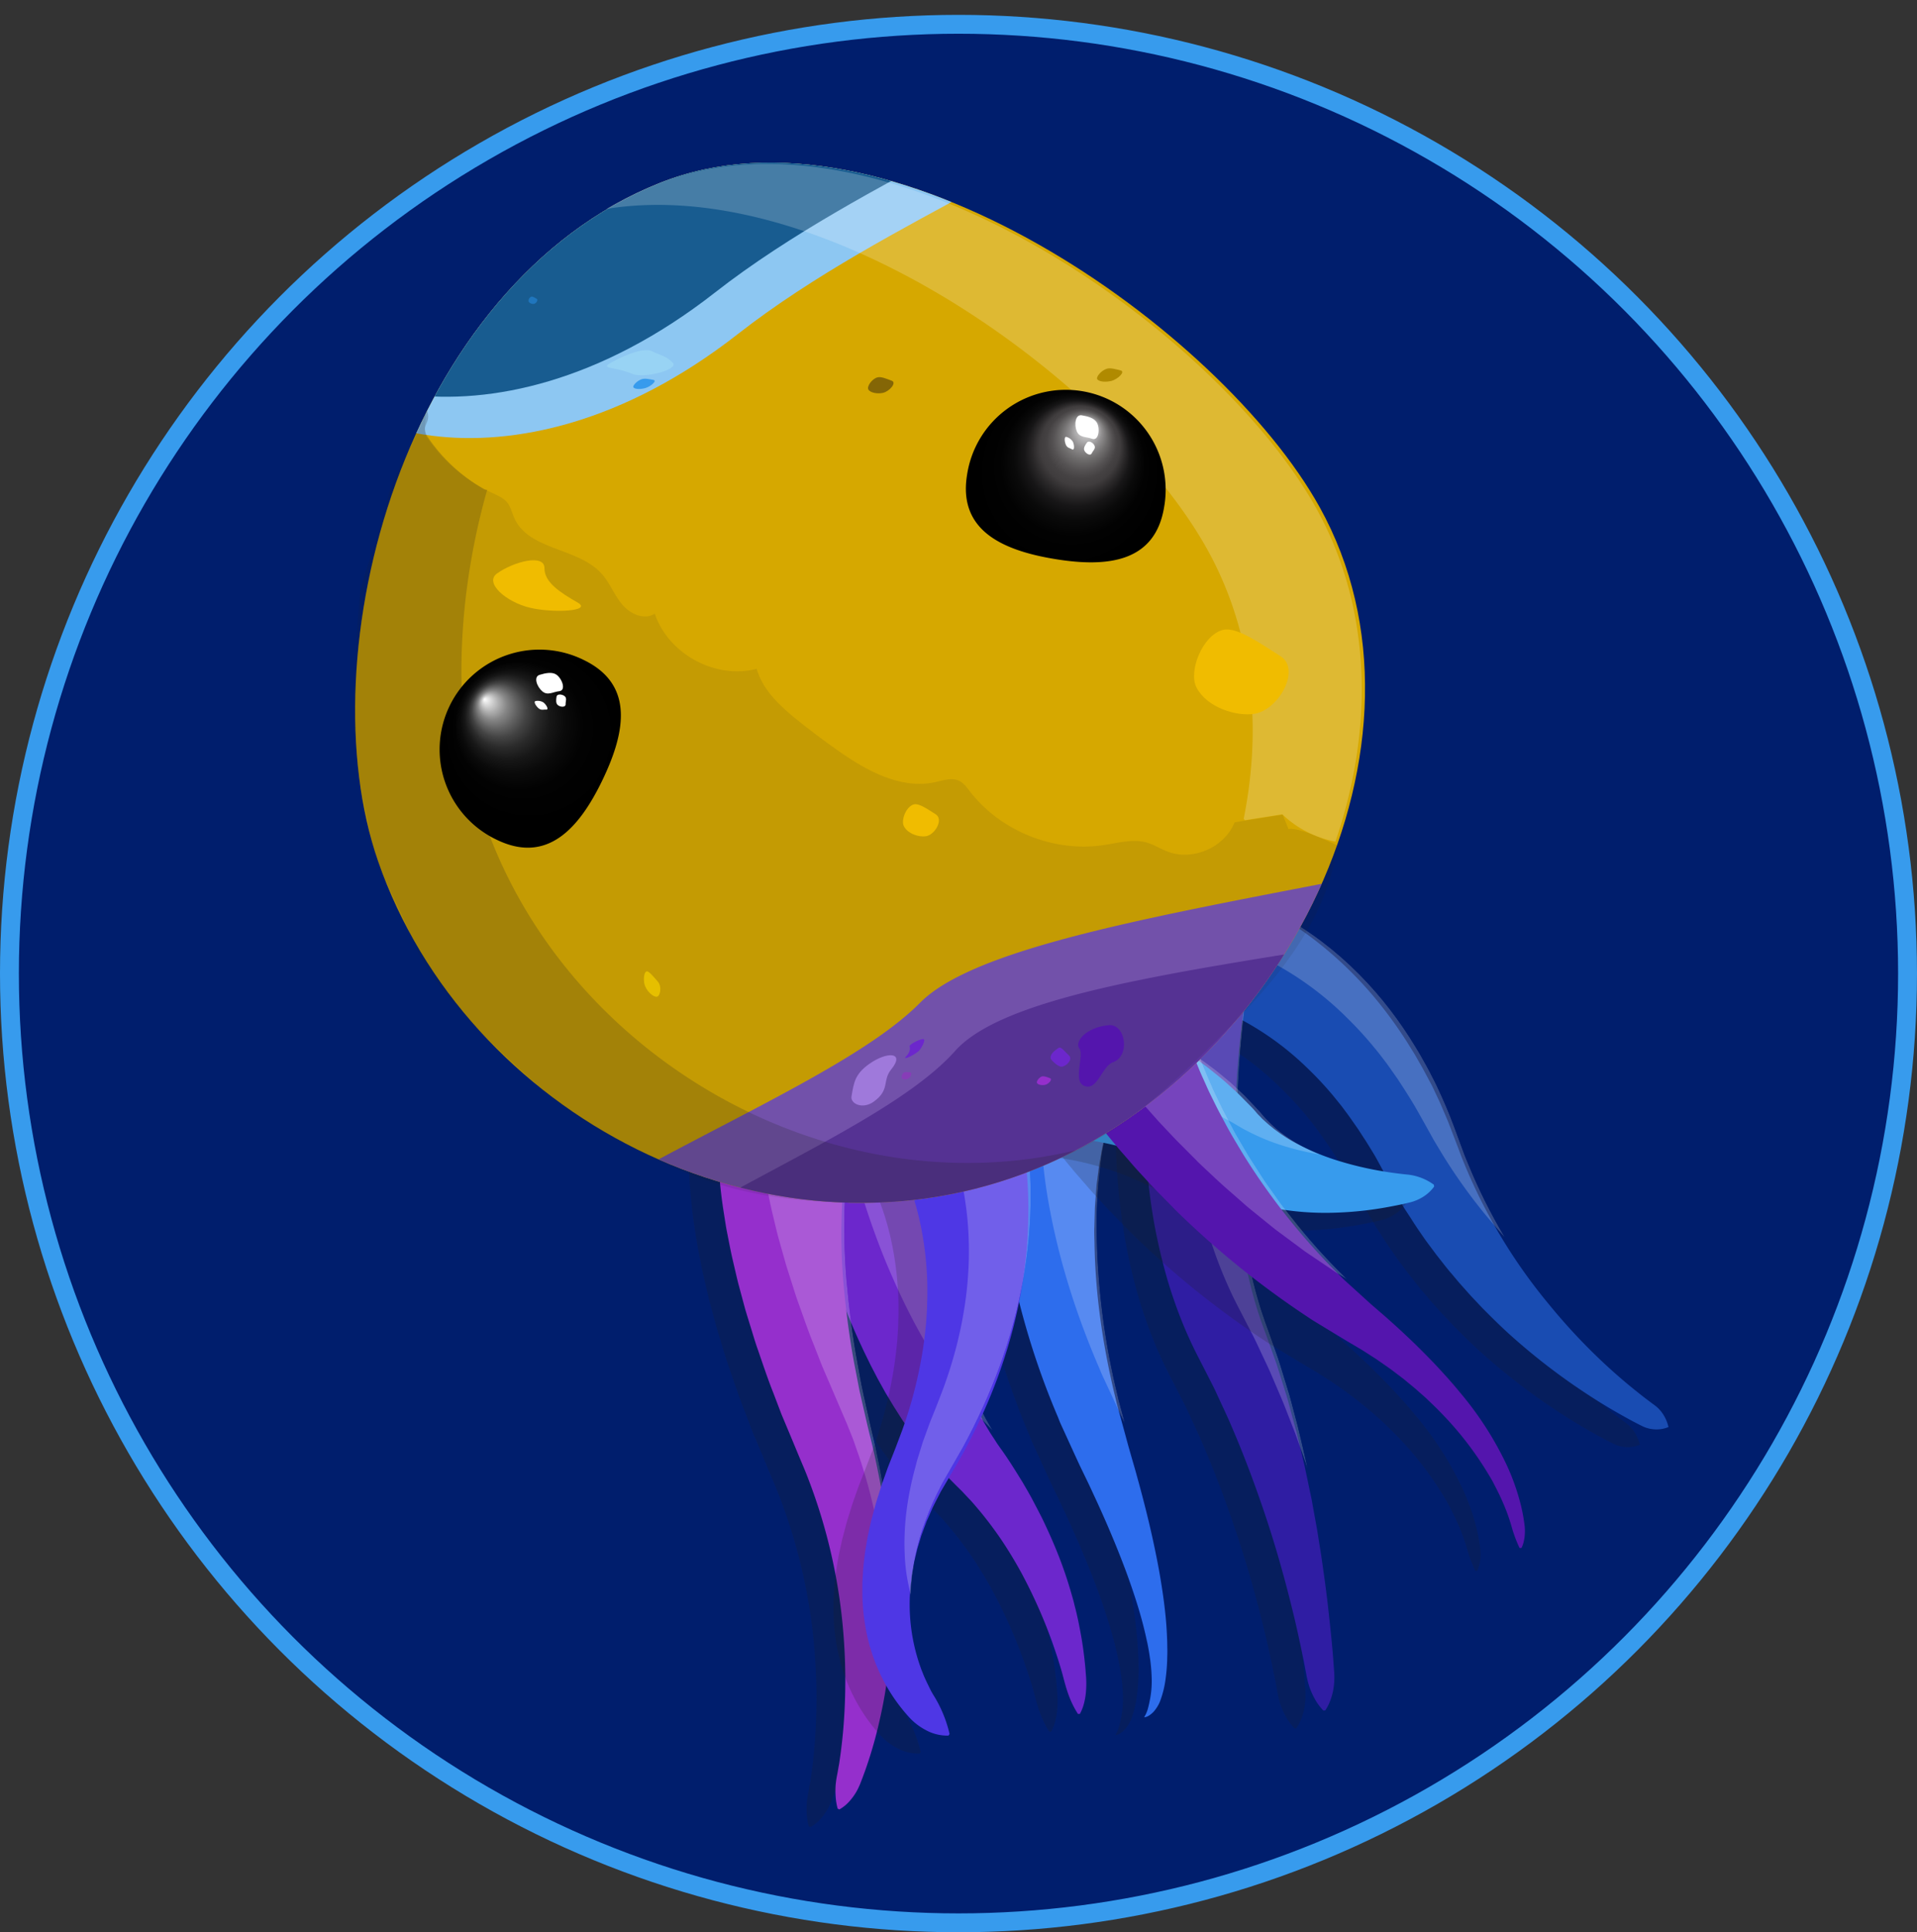 <svg xmlns="http://www.w3.org/2000/svg" xmlns:xlink="http://www.w3.org/1999/xlink" viewBox="0 0 1015.63 1023.49"><rect x="0" y="0" width="1015.63" height="1023.49" fill="#333333" stroke="none"/><defs><style>.cls-1{fill:none;}.cls-2{fill:#001e6d;stroke:#379bed;stroke-miterlimit:10;stroke-width:10px;}.cls-3,.cls-30,.cls-32{opacity:0.2;}.cls-28,.cls-30,.cls-4{fill:#202020;}.cls-5{fill:#2d6ded;}.cls-6{clip-path:url(#clip-path);}.cls-32,.cls-7{fill:#fff;}.cls-8{fill:#194cb2;}.cls-9{clip-path:url(#clip-path-2);}.cls-10{fill:#2f1da3;}.cls-11{clip-path:url(#clip-path-3);}.cls-12{fill:#379bed;}.cls-13{clip-path:url(#clip-path-4);}.cls-14{fill:#6c27cc;}.cls-15{clip-path:url(#clip-path-5);}.cls-16{fill:#952fcc;}.cls-17{clip-path:url(#clip-path-6);}.cls-18{fill:#4e37e5;}.cls-19{clip-path:url(#clip-path-7);}.cls-20{fill:#5415ad;}.cls-21{clip-path:url(#clip-path-8);}.cls-22{fill:#d6a800;}.cls-23{clip-path:url(#clip-path-9);}.cls-24{fill:#8dc7f2;}.cls-25{fill:#185c90;}.cls-26{fill:#7b56b9;}.cls-27{fill:#5b34a0;}.cls-28{opacity:0.1;}.cls-29{clip-path:url(#clip-path-10);}.cls-31{clip-path:url(#clip-path-11);}.cls-33{fill:#f0bc00;}.cls-34{fill:#b08a00;}.cls-35{fill:#e6bf00;}.cls-36{fill:#846606;}.cls-37{fill:#2076bd;}.cls-38{fill:#98d3f4;}.cls-39{fill:#873db7;}.cls-40{fill:#9f79db;}.cls-41{fill:url(#radial-gradient);}.cls-42{fill:url(#radial-gradient-2);}</style><clipPath id="clip-path" transform="translate(-4.7 3.68)"><path class="cls-1" d="M596.59,576.36a.57.57,0,0,0,0-.13c0-.06,0,0-.06.1l-.09.21-.36.8a9.25,9.25,0,0,0-.37.94l-.39,1c-.54,1.31-1,2.88-1.47,4.36s-.9,3.08-1.34,4.64-.88,3.13-1.2,4.77l-1.1,4.87c-.38,1.62-.6,3.29-.91,4.94l-.88,5-.65,5a257.3,257.3,0,0,0-1.93,40.83,383.29,383.29,0,0,0,10.95,81.73c.33,1.7.78,3.36,1.24,5l1.33,5,2.67,10,1.32,5,1.45,5.15c1,3.43,2,6.85,2.86,10.31,3.72,13.78,7.08,27.69,9.81,41.79a296.16,296.16,0,0,1,5.54,43,126,126,0,0,1-.79,22.31,54.89,54.89,0,0,1-2.66,11.45,22.06,22.06,0,0,1-3.07,5.65,13.39,13.39,0,0,1-1.11,1.32,11.55,11.55,0,0,1-1.27,1.25,8.56,8.56,0,0,1-3.21,1.85l-.1-.17a9.22,9.22,0,0,0,1.43-2.53,18.89,18.89,0,0,0,.8-2.56,57.83,57.83,0,0,0,1.59-15.54,112.94,112.94,0,0,0-2.92-20.55,277.61,277.61,0,0,0-12.64-39.61c-5.07-13-10.74-25.69-16.76-38.29-1.47-3.15-3-6.28-4.58-9.42l-2.31-4.7-2.29-4.87-4.56-9.77-2.27-4.89c-.77-1.63-1.53-3.26-2.18-4.94-11.44-26.45-20.61-54.1-26.22-83.27a274.7,274.7,0,0,1-5.08-45.08l-.16-5.83.1-5.93c.07-2,0-3.94.18-6l.42-6.06c.11-2,.37-4.09.62-6.17s.46-4.13.87-6.31.67-4.24,1.22-6.57l.37-1.71c.13-.57.24-1.11.43-1.78l.51-1.92.13-.48c0-.16.08-.29.18-.57l.49-1.48Z"/></clipPath><clipPath id="clip-path-2" transform="translate(-4.7 3.68)"><path class="cls-1" d="M651.4,468.73l.81.16.43.09.81.18,1.3.33c.86.22,1.56.42,2.34.63,1.43.43,2.83.86,4.13,1.3,2.65.87,5.1,1.81,7.5,2.76,4.77,1.93,9.19,4,13.43,6.25a169.14,169.14,0,0,1,23.15,14.81,180.93,180.93,0,0,1,19.43,17.06A194.9,194.9,0,0,1,741.09,531a215.73,215.73,0,0,1,13.58,19.88c2.12,3.37,4,6.83,5.92,10.27,1,1.7,1.82,3.47,2.73,5.21s1.81,3.47,2.64,5.23c3.33,7.05,6.41,14.17,9.09,21.4l3.83,10.37,1.81,4.93,2,4.86a288.9,288.9,0,0,0,43.52,73.18c2.24,2.86,4.64,5.61,7,8.41s4.84,5.51,7.37,8.19q7.53,8.1,15.72,15.75t17.13,14.74c3,2.39,6,4.64,9.08,6.93a16.65,16.65,0,0,1,3.77,4.31,15.39,15.39,0,0,1,2.18,6.29,23.47,23.47,0,0,1-8.39.54,21.53,21.53,0,0,1-6.5-1.75c-3.71-1.84-7.32-3.8-10.87-5.81q-10.7-6-20.74-12.73t-19.53-14c-3.18-2.41-6.25-4.92-9.34-7.42s-6.09-5.07-9-7.71a325.89,325.89,0,0,1-32.75-33.66,287.38,287.38,0,0,1-27.1-37.73l-3-5-2.82-5.06-2.78-5L733,611c-3.41-6.12-7.2-12-11-17.81-1-1.45-2-2.85-3-4.28s-2-2.86-3-4.23c-2.12-2.75-4.16-5.55-6.41-8.19a188.23,188.23,0,0,0-14-15.36,167.82,167.82,0,0,0-32.37-25.45,130.8,130.8,0,0,0-18.15-9.16,97.16,97.16,0,0,0-9.22-3.36c-1.5-.45-3-.88-4.39-1.2-.71-.18-1.36-.31-2-.43-.26,0-.59-.11-.77-.13l-.27,0,0,0s0,0,0,0l.41.08Z"/></clipPath><clipPath id="clip-path-3" transform="translate(-4.7 3.68)"><path class="cls-1" d="M647.78,485c-1.82-.24-3.88-.44-5.29-.61-.77-.08-1.56-.13-2.34-.17a10.72,10.72,0,0,0-2,0,3.53,3.53,0,0,0-1,.22c-.17.08-.33.17-.49.26a.83.83,0,0,0-.47.49,4.53,4.53,0,0,0-.38.83c.33,1.42-.48.92,1.38,3.84,1,6.1,18.15,3.52,20,.08a32.81,32.81,0,0,0,3-2.73c.34-.27.71-.64,1-.88l.56-.26a2.17,2.17,0,0,1,.91-.28l.39-.07.36,0c.23,0,.48,0,.71,0a8.92,8.92,0,0,1,1.19.24,11.19,11.19,0,0,1,1.11.3c.59.2,1.24.46,1.76.69a7.26,7.26,0,0,1,2.21,1.47A2,2,0,0,1,671,490c-.08.49-.23,1-.34,1.5l-.71,3.11c-.92,4.22-1.74,8.58-2.49,12.95s-1.4,8.77-2.06,13.17-1.22,8.82-1.74,13.23-.94,8.82-1.36,13.22-.79,8.81-1.09,13.21-.5,8.78-.72,13.17-.35,8.76-.42,13.12a411.69,411.69,0,0,0,2.2,51.69c.93,8.47,2.14,16.87,3.8,25.12a231.79,231.79,0,0,0,6.07,24.36c.6,2,1.25,4,1.92,5.93l1,2.94,1.1,3,4.57,12.9c1.58,4.28,2.83,8.65,4.19,13l2,6.52,1,3.26.88,3.29,3.48,13.15c1.11,4.39,2.07,8.82,3.11,13.23.5,2.2,1,4.4,1.51,6.61l1.35,6.66,1.34,6.65.67,3.32.59,3.35L703.22,805l2,13.42c1.25,9,2.5,17.92,3.48,26.93s1.84,18,2.55,27.09l.45,6.81a37,37,0,0,1,0,6.9c-.12,1.18-.28,2.36-.52,3.56-.13.6-.27,1.2-.44,1.81s-.32,1.21-.52,1.83a29.26,29.26,0,0,1-1.44,3.72,24.52,24.52,0,0,1-2.15,3.84l-1.06.2a25,25,0,0,1-4.84-5.86,33.07,33.07,0,0,1-2.94-6.17,41.4,41.4,0,0,1-1.65-6.44l-1.29-6.51c-1.81-8.65-3.72-17.28-5.84-25.84-4.19-17.14-9-34.06-14.67-50.66l-1-3.12-1.1-3.09-2.2-6.19-2.2-6.17c-.76-2.05-1.58-4.08-2.37-6.12-1.6-4.06-3.13-8.14-4.8-12.17l-5.14-12-1.28-3-1.38-3L650.07,739c-1.85-3.92-3.6-7.89-5.66-11.71l-5.93-11.54-1.6-3.07-1.59-3.17q-1.57-3.18-3-6.41a232.93,232.93,0,0,1-10-26.35,277.87,277.87,0,0,1-6.86-27.22,324.85,324.85,0,0,1-5.86-56q-.15-7.06-.06-14.17c0-4.73.26-9.47.5-14.22s.57-9.5,1-14.26.94-9.52,1.51-14.29c1.16-9.55,2.59-19.11,4.52-28.77.95-4.83,2-9.67,3.19-14.64l1-3.78c.18-.64.32-1.29.54-2a5.27,5.27,0,0,1,1.56-2,16.23,16.23,0,0,1,3.21-2c.71-.34,1.53-.66,2.31-1l1.4-.54c.49-.17.93-.43,1.51-.62.28-.1.58-.26.87-.38l.45-.19.48-.28a7.49,7.49,0,0,0,1.11-.7l.67-.47c.31-.31.72-.74,1.1-1.08a31.56,31.56,0,0,1,3.14-2.92c1.92-3.5,19.12-6.1,20.21.07,1.9,3,1.1,2.55,1.46,4a5.76,5.76,0,0,1-.36,1,1.43,1.43,0,0,1-.45.7l-.49.48a5.94,5.94,0,0,1-1,.65,14.39,14.39,0,0,1-2,.89c-.81.25-1.63.49-2.44.69-1.48.41-3.62.78-5.53,1.12Z"/></clipPath><clipPath id="clip-path-4" transform="translate(-4.7 3.68)"><path class="cls-1" d="M578.34,530.31l1.26.17c.26,0,.3,0,.44.07l.36.06,1.42.26c.91.18,1.63.35,2.45.53l1.19.27,1.09.28,2.18.56c2.81.79,5.54,1.58,8.11,2.46,5.21,1.74,10,3.71,14.75,5.76A179.08,179.08,0,0,1,637.4,555c4,2.58,7.68,5.43,11.4,8.19,1.81,1.43,3.55,2.91,5.31,4.36l2.62,2.18c.84.76,1.66,1.52,2.48,2.29l4.88,4.6c1.57,1.57,3,3.2,4.57,4.79l2.26,2.39,1.1,1.18.76.89,1.52,1.81c.51.61,1.09,1.15,1.64,1.74,8.74,9.36,21.56,16.76,36.88,21.7,3.82,1.27,7.82,2.32,11.91,3.27s8.31,1.75,12.63,2.39,8.73,1.12,13.21,1.46a34.28,34.28,0,0,1,6.72,1.28,28.91,28.91,0,0,1,7,3.11l.06.86a27,27,0,0,1-7.35,5,35,35,0,0,1-7.58,2.57c-5,1-10.12,1.82-15.23,2.47a199.89,199.89,0,0,1-31,1.6c-5.19-.16-10.4-.48-15.55-1.15l-1.94-.23-1.93-.29-3.86-.59c-2.53-.5-5.13-.92-7.64-1.54a140.14,140.14,0,0,1-15-4.27A112.15,112.15,0,0,1,643.12,621c-1.13-.59-2.3-1.15-3.4-1.78l-3.29-1.92-1.65-1-1.29-.69-2.55-1.35c-1.69-.89-3.35-1.81-5.06-2.66l-5.2-2.44-2.58-1.21-2.65-1.11c-1.76-.73-3.5-1.49-5.26-2.2-3.62-1.29-7.12-2.68-10.8-3.75a165.83,165.83,0,0,0-21.9-5.49c-3.64-.62-7.28-1.19-10.79-1.49-1.76-.2-3.46-.3-5.08-.39l-1.17,0-.58,0h-.51c-.31,0-.71,0-.93,0l-.29,0h-.07s-.1,0,0,0l.4.08Z"/></clipPath><clipPath id="clip-path-5" transform="translate(-4.7 3.68)"><path class="cls-1" d="M498.44,593.64c-.08.45-.13,1.37-.18,2.1l-.14,2.39-.2,4.9c-.1,3.3-.13,6.6-.11,9.92q0,10,.56,19.93a373.68,373.68,0,0,0,4.3,39.4,277.79,277.79,0,0,0,8.82,38.13l1.45,4.64,1.59,4.58c1,3.08,2.25,6,3.41,9.06a192.61,192.61,0,0,0,8.19,17.45c1.45,2.88,3.16,5.57,4.76,8.37.84,1.37,1.74,2.68,2.61,4l1.32,2,1.48,2.21,6,9,1.49,2.24,1.35,2.33L547.9,781c1.82,3.08,3.71,6.11,5.24,9.32l4.92,9.44,4.36,9.67,1.08,2.41c.34.81.64,1.64,1,2.46l1.9,4.93,1.89,4.92,1.65,5c1.09,3.34,2.24,6.65,3.07,10.07l1.36,5.08.68,2.54.56,2.58,1.07,5.16.53,2.58.44,2.6c.56,3.48,1.2,6.93,1.52,10.46l.58,5.26.41,5.29c.15,1.76.27,3.53.26,5.32a39.71,39.71,0,0,1-1.42,11,26.56,26.56,0,0,1-2.26,5.71l-1.06.15a41.16,41.16,0,0,1-5.1-9.41c-.61-1.59-1.2-3.18-1.68-4.8-.23-.81-.47-1.61-.66-2.43l-.7-2.42-1.4-4.84-1.57-4.78c-1-3.19-2.22-6.32-3.31-9.47l-.84-2.36-.94-2.32-1.87-4.65-.91-2.32-1-2.29-2-4.56c-1.29-3.07-2.85-6-4.29-9l-2.19-4.47-2.43-4.36-2.42-4.36c-.41-.72-.79-1.45-1.22-2.16l-1.33-2.12-5.31-8.43c-3.9-5.42-7.61-10.93-12.06-16l-3.2-3.86-1.62-1.91-1.76-1.82-7-7.25L505,776.72c-1.32-1.35-2.67-2.69-3.95-4.07-2.47-2.79-5.07-5.54-7.36-8.44-19-23-32.3-48.73-43.28-75.17-2.71-6.64-5.21-13.35-7.57-20.1s-4.47-13.6-6.56-20.47-4-13.81-5.69-20.83c-.88-3.51-1.67-7.06-2.47-10.63L427,611.58l-.54-2.78c-.18-1-.35-1.8-.52-3.08Z"/></clipPath><clipPath id="clip-path-6" transform="translate(-4.7 3.68)"><path class="cls-1" d="M458.86,591.54l0-.23v-.18l0,0-.15.34-.16.34-.08.17-.08.25-.68,2-.63,2.3-.32,1.15-.28,1.23-.54,2.46-.27,1.24-.23,1.28-.9,5.14-.71,5.28-.36,2.65-.25,2.68-.52,5.39c-.17,1.8-.21,3.62-.31,5.43a332.4,332.4,0,0,0,.79,44c1.33,14.72,3.14,29.49,5.89,44.11l2,11c.73,3.65,1.58,7.28,2.37,10.92s1.61,7.29,2.45,10.93l2.7,11.5,2.35,11.6c.68,3.9,1.44,7.76,2.05,11.67s1.22,7.8,1.68,11.74,1,7.84,1.36,11.8l.56,5.92.39,5.95c.32,4,.38,8,.55,11.94.16,8,.17,16-.28,24a275.41,275.41,0,0,1-6.72,48.46,238.33,238.33,0,0,1-6.94,24.16c-.67,2-1.42,4-2.15,6a43.32,43.32,0,0,1-2.65,6A38.93,38.93,0,0,1,455,948a30.12,30.12,0,0,1-5.67,5.43l-1-.18a26.45,26.45,0,0,1-1.14-6.2,37.46,37.46,0,0,1,0-5.9,49.41,49.41,0,0,1,.85-5.78c.34-1.92.68-3.84,1-5.76q1.72-11.52,2.44-23c.52-7.63.61-15.21.52-22.75,0-1.89,0-3.77-.11-5.65l-.23-5.63c-.09-1.87-.25-3.73-.37-5.6l-.18-2.8-.25-2.79c-.58-7.44-1.61-14.8-2.73-22.11-.67-3.64-1.21-7.3-2-10.9L445,823l-1.27-5.37c-1.66-7.17-3.68-14.23-5.92-21.21-1.11-3.49-2.38-6.94-3.55-10.4s-2.66-6.83-4-10.24L421.35,755c-1.52-3.56-3.11-7.11-4.58-10.7l-4.25-10.86c-2.94-7.22-5.44-14.63-8.1-22-1.37-3.67-2.46-7.45-3.68-11.2L399,694.65c-.6-1.87-1.19-3.75-1.71-5.67L394,677.52c-1.05-3.83-1.92-7.75-2.88-11.64s-1.78-7.85-2.6-11.82c-.4-2-.84-4-1.2-6l-1-6.07c-.32-2-.7-4-1-6.1l-.81-6.21-.41-3.11-.3-3.17-.57-6.38-.32-6.56-.07-1.65v-1.7l0-3.4V602l.05-1.79.11-3.58.3-3.88,0-.49.07-.56.14-1.13.15-1.14,0-.15,0-.24.1-.48.19-1Z"/></clipPath><clipPath id="clip-path-7" transform="translate(-4.7 3.68)"><path class="cls-1" d="M545,581.9l.14.39.07.2,0,.12.15.47.14.47.12.42.43,1.63c.27,1.06.5,2.07.72,3.07.44,2,.8,4,1.14,5.92.65,3.89,1.21,7.72,1.6,11.55A219.85,219.85,0,0,1,550.78,629a254,254,0,0,1-4.1,45.6c-1.41,7.58-3.06,15.12-5.14,22.63-.94,3.75-2.16,7.49-3.25,11.22-.59,1.86-1.24,3.72-1.86,5.58s-1.22,3.71-1.93,5.55a320.17,320.17,0,0,1-19.69,43.44c-2,3.51-4,7-6,10.49l-2.67,4.65-1.34,2.34c-.46.78-.89,1.56-1.28,2.35A156,156,0,0,0,495,801.94a120.2,120.2,0,0,0-7.7,38.54l0,4.75.22,4.71c.23,3.12.51,6.25,1,9.32a102.24,102.24,0,0,0,4.45,18.08,92.33,92.33,0,0,0,7.83,17,55.93,55.93,0,0,1,4.22,8.69,50.65,50.65,0,0,1,1.6,4.92,40.19,40.19,0,0,1,1.12,5.64l-.74.71a29.17,29.17,0,0,1-13-3.44,31.55,31.55,0,0,1-9.14-7,92.46,92.46,0,0,1-7-8.53c-1-1.51-2.12-3-3.05-4.54s-1.94-3.09-2.76-4.71a95.21,95.21,0,0,1-11.34-41.89c-.65-14.79,1.43-29.93,5.42-44.82.52-1.86.94-3.74,1.51-5.59l1.74-5.56.85-2.79,1-2.76,2-5.53c1.34-3.69,2.91-7.32,4.34-11,1.28-3.33,2.57-6.55,3.78-9.83,9.52-26.15,14.1-52.57,13.29-77.83a167.19,167.19,0,0,0-1.55-18.7,158,158,0,0,0-3.48-18.07,144.36,144.36,0,0,0-5.47-17.13c-1.08-2.75-2.25-5.43-3.49-8-.63-1.27-1.27-2.51-1.93-3.68-.33-.58-.66-1.15-1-1.67-.17-.28-.32-.49-.47-.72l-.12-.17-.09-.11-.09-.11,0,0v.05l0,.1Z"/></clipPath><clipPath id="clip-path-8" transform="translate(-4.7 3.68)"><path class="cls-1" d="M633.37,534.05l0,.39a2,2,0,0,0,.08.46l.26,1.1c.18.73.36,1.47.6,2.25.45,1.55.84,3.08,1.36,4.65l1.51,4.69,1.67,4.7c2.22,6.29,4.83,12.49,7.55,18.67,1.3,3.13,2.82,6.15,4.29,9.21l2.23,4.58,2.38,4.51,2.39,4.53,1.19,2.26,1.27,2.23,5.19,8.86c.85,1.5,1.81,2.92,2.73,4.37l2.78,4.34c1.87,2.89,3.69,5.83,5.72,8.62s4,5.63,6,8.46c1,1.43,2.08,2.78,3.15,4.14l3.24,4.11a320.18,320.18,0,0,0,28.15,31.49c.63.63,1.24,1.28,1.89,1.89l2,1.81,4,3.61,8,7.26,8.52,7.55,4.28,3.74c.7.63,1.43,1.24,2.12,1.88l2,2,8.11,7.83c1.35,1.3,2.74,2.56,4,4l3.84,4.07,3.83,4.07,1.91,2c.64.68,1.19,1.41,1.79,2.12l7.15,8.48c9.09,11.58,17.21,23.81,23.08,37.08.71,1.67,1.5,3.29,2.14,5l1.85,5.11.9,2.56.72,2.63c.47,1.76,1,3.49,1.41,5.26l1.06,5.37c.21.88.27,1.81.41,2.72s.24,1.82.33,2.73a22.61,22.61,0,0,1-1.9,11.49l-1.05.11a24.66,24.66,0,0,1-1.24-2.46,22.39,22.39,0,0,1-1.06-2.45c-.33-.81-.67-1.63-1-2.45s-.5-1.64-.81-2.46c-.55-1.63-.93-3.3-1.51-4.93l-1.77-4.84c-.63-1.6-1.35-3.17-2-4.76l-1-2.36L798,786l-2.32-4.62c-.79-1.53-1.74-3-2.6-4.49l-2.65-4.46-2.91-4.32-2.9-4.33-3.22-4.15-3.21-4.15-.81-1-.88-1-1.76-2-3.52-4c-1.2-1.3-2.28-2.67-3.6-3.9l-7.63-7.5c-.66-.61-1.26-1.26-2-1.84L756,732.48,751.81,729c-5.32-4.81-11.48-9-17.38-13.29l-2.24-1.6c-.77-.51-1.57-1-2.36-1.49l-4.74-3-9.52-5.84-10.05-6.14-5-3.08L698,693c-.83-.52-1.61-1.08-2.42-1.63l-9.7-6.56L681,681.53l-4.64-3.47L667,671.13c-1.59-1.14-3.07-2.36-4.56-3.57l-4.5-3.63-4.49-3.65c-1.51-1.22-3-2.42-4.43-3.71-2.88-2.52-5.73-5.07-8.65-7.59s-5.71-5.12-8.5-7.73l-4.19-3.93c-1.39-1.32-2.82-2.61-4.14-4l-8.07-8.11-2-2-2-2.07L607.53,617l-3.93-4.17-3.78-4.26c-2.49-2.87-5.12-5.66-7.54-8.6-5-5.78-9.77-11.71-14.5-17.78l-3.52-4.57-3.44-4.7c-1.17-1.53-2.29-3.2-3.44-4.81-.57-.79-1.14-1.65-1.71-2.52l-.87-1.29a8.43,8.43,0,0,1-.47-.75l-.5-.82Z"/></clipPath><clipPath id="clip-path-9" transform="translate(-4.7 3.68)"><path class="cls-1" d="M703.81,264.88c69.09,124.33-18.85,301.24-156.58,353S251.53,586.84,205,452.42c-38-109.72,13.44-304.68,149.56-359.28C475,44.85,651.61,171,703.81,264.88Z"/></clipPath><clipPath id="clip-path-10" transform="translate(-4.7 3.68)"><path class="cls-1" d="M299.09,247a159.94,159.94,0,0,0-20.76,1.15c-4.8.58-10,1.63-13.08,5.36-.85,1-1.76,2.37-3.09,2.27a3.51,3.51,0,0,1-1.4-.55A89.24,89.24,0,0,1,231.47,228a7.73,7.73,0,0,1-1.73-4.34c0-1.57,1-3,1.45-4.45,1.39-4.38-1.44-9.23-5.4-11.58s-8.73-2.76-13.33-3c-11.59-.46-23.19.14-34.77.74a711.52,711.52,0,0,0,17.3,266c3.92,15,8.34,29.87,14.8,43.93,14.52,31.64,38.78,57.9,65.38,80.35a329.49,329.49,0,0,0,50.54,35.68C398.9,672.61,492,676.31,568.26,641c6.26-2.9,12.68-6.27,16.62-11.94,6.4-9.21,4.31-22.41-2.39-31.4S565.43,583.14,555,579c-57.22-22.58-125.14-11.84-178.64-42.2-28.93-16.41-50.62-43.54-65.71-73.17S286.52,401.73,278,369.58c-3.76-14.2-7.46-28.56-8-43.24a101.77,101.77,0,0,1,22.61-67.18C296.07,255,298.74,252.41,299.09,247Z"/></clipPath><clipPath id="clip-path-11" transform="translate(-4.7 3.68)"><path class="cls-1" d="M664.31,430.77l19.78-3.11c15.42,15,39.91,19.76,59.84,11.7,22.83-9.24,36.86-32.16,47-54.59,22.28-49.16,33.46-106.85,13.3-156.91-9.92-24.61-26.74-45.78-44.59-65.41-20.7-22.76-43.44-44.23-70.5-58.85-42.63-23-92.68-27.45-138.18-44.1C517.32,47.18,485.64,28,450.14,23.09c-49.7-6.9-98.54,15-142.88,38.52-9.95,5.26-20.9,12-22.93,23.11-1.13,6.21.89,12.53,3.2,18.4,18.13,45.86,57.63,82.74,104.61,97.71,23.67,7.53,48.94,9.77,71.9,19.23,42.43,17.48,71.3,56.95,95.24,96.1,15,24.44,29,49.6,46.61,72.3,8,10.36,17.93,24.39,29.29,31.31C644.62,425.52,655.91,420.78,664.31,430.77Z"/></clipPath><radialGradient id="radial-gradient" cx="288.57" cy="384.23" fx="295.225" fy="352.155" r="48.13" gradientTransform="translate(-184.04 479.65) rotate(-64.26)" gradientUnits="userSpaceOnUse"><stop offset="0" stop-color="#fff"/><stop offset="0.04" stop-color="#dedede"/><stop offset="0.1" stop-color="#b0b0b0"/><stop offset="0.16" stop-color="#868686"/><stop offset="0.23" stop-color="#626262"/><stop offset="0.3" stop-color="#434343"/><stop offset="0.38" stop-color="#2a2a2a"/><stop offset="0.47" stop-color="#171717"/><stop offset="0.58" stop-color="#0a0a0a"/><stop offset="0.71" stop-color="#020202"/><stop offset="0.97"/></radialGradient><radialGradient id="radial-gradient-2" cx="571.77" cy="397.96" fx="578.537" fy="368.838" r="48.98" gradientTransform="translate(71.81 -238.02) rotate(9.44)" gradientUnits="userSpaceOnUse"><stop offset="0" stop-color="#fff"/><stop offset="0.01" stop-color="#f5f5f5"/><stop offset="0.1" stop-color="#bebdbe"/><stop offset="0.17" stop-color="#918f90"/><stop offset="0.25" stop-color="#6e6c6c"/><stop offset="0.32" stop-color="#555253"/><stop offset="0.38" stop-color="#454243"/><stop offset="0.43" stop-color="#403d3e"/><stop offset="0.5" stop-color="#2a2829"/><stop offset="0.57" stop-color="#171617"/><stop offset="0.66" stop-color="#0a0a0a"/><stop offset="0.78" stop-color="#020202"/><stop offset="1"/></radialGradient></defs><g id="Layer_7" data-name="Layer 7"><circle class="cls-2" cx="507.81" cy="515.68" r="502.81"/></g><g id="Tentacles"><g class="cls-3"><path class="cls-4" d="M579.56,593.46a1.57,1.57,0,0,0,0-.23v-.06s0,0,0,.07l-.08.16-.3.64-.16.32-.17.43-.34.88c-.23.61-.48,1.13-.69,1.81l-.66,2c-.22.67-.45,1.32-.66,2l-.59,2.13c-.37,1.44-.84,2.81-1.15,4.32-.64,3-1.47,5.91-1.94,9s-1.17,6.16-1.5,9.36l-.61,4.76c-.1.8-.22,1.59-.3,2.39l-.18,2.43c-.24,3.24-.53,6.47-.73,9.74l-.26,9.88c-.18,3.29,0,6.63.09,10,.5,26.69,4.5,54,11.12,81L581,749l.69,2.52,1.39,5,2.75,10.09,1.37,5.07,1.54,5.25c1,3.5,2.06,7,3,10.52,3.91,14.06,7.45,28.25,10.33,42.62q2.18,10.77,3.7,21.71c1,7.27,1.74,14.63,2,22,.11,1.84.09,3.72.13,5.57s0,3.72-.08,5.58a98.82,98.82,0,0,1-1,11.2,51.27,51.27,0,0,1-2.9,11.06,19.21,19.21,0,0,1-3.09,5,12,12,0,0,1-2.25,2,6.46,6.46,0,0,1-2.77,1.18l-.1-.21a17.17,17.17,0,0,0,2-4.78c.45-1.6.75-3.23,1.08-4.84a50.41,50.41,0,0,0,.85-10,90.76,90.76,0,0,0-.75-10.25c-.26-1.72-.47-3.42-.78-5.13s-.59-3.41-1-5.11c-1.43-6.81-3.24-13.55-5.35-20.24s-4.39-13.31-6.91-19.88c-5-13.14-10.62-26.09-16.6-38.88-1.47-3.2-3-6.38-4.56-9.57l-2.3-4.77-2.31-5-4.59-10.08-2.29-5-1.15-2.53-1-2.58A410.13,410.13,0,0,1,524,670.2c-1.5-7.53-2.33-15.24-3.31-23-.36-3.89-.62-7.81-.92-11.72l-.22-2.95c0-1-.06-2-.09-3l-.15-6c-.18-4,0-8,.07-12s.44-8.15.71-12.25c.14-2.05.47-4.17.71-6.25l.39-3.15c.15-1.06.35-2.15.53-3.22l.55-3.24c.18-1.07.47-2.25.7-3.37l.38-1.71.19-.85.26-1,.51-1.91.13-.48.07-.25.13-.38.5-1.5Z" transform="translate(-4.7 3.68)"/></g><path class="cls-5" d="M594.82,584a2,2,0,0,0,0-.24v-.06l0,.07-.07.16-.31.64-.16.32-.17.44-.34.88c-.22.61-.47,1.13-.69,1.81l-.65,2c-.22.67-.46,1.32-.66,2l-.59,2.13c-.38,1.44-.84,2.81-1.16,4.31-.64,3-1.46,5.92-1.93,9s-1.18,6.16-1.51,9.35l-.61,4.77c-.09.8-.22,1.59-.3,2.39l-.18,2.42c-.23,3.24-.53,6.48-.73,9.75l-.26,9.87c-.17,3.3.06,6.63.09,10,.51,26.69,4.51,54,11.13,81l.57,2.54.69,2.51,1.38,5,2.76,10.1,1.37,5.06L604,767.5c1,3.51,2.06,7,3,10.52,3.92,14.06,7.46,28.25,10.33,42.63,1.46,7.17,2.69,14.42,3.7,21.7s1.75,14.64,2,22c.11,1.84.08,3.71.13,5.56s-.06,3.73-.08,5.58a98.39,98.39,0,0,1-1,11.2,51.94,51.94,0,0,1-2.9,11.07,19.37,19.37,0,0,1-3.09,5,12,12,0,0,1-2.25,2,6.41,6.41,0,0,1-2.77,1.19l-.11-.21a16.91,16.91,0,0,0,2-4.78c.44-1.61.75-3.23,1.07-4.84a50.51,50.51,0,0,0,.86-10,93.15,93.15,0,0,0-.75-10.25c-.27-1.71-.48-3.42-.79-5.13s-.58-3.41-1-5.11c-1.43-6.8-3.24-13.55-5.35-20.23s-4.4-13.31-6.92-19.88c-5-13.15-10.61-26.09-16.6-38.88-1.46-3.21-3-6.39-4.55-9.57l-2.3-4.77-2.31-5-4.6-10.07-2.29-5-1.15-2.53-1-2.58a410.15,410.15,0,0,1-26.12-86.32c-1.5-7.53-2.32-15.25-3.3-23-.37-3.88-.62-7.8-.92-11.72l-.22-2.94c0-1-.06-2-.09-3l-.16-6c-.17-4,0-8,.08-12s.44-8.15.71-12.25c.14-2,.47-4.17.7-6.26l.39-3.14c.16-1.06.36-2.15.53-3.23l.56-3.24c.17-1.06.47-2.25.7-3.37l.38-1.7.19-.86.25-1,.52-1.92.13-.48.07-.25.12-.37.5-1.5Z" transform="translate(-4.7 3.68)"/><g class="cls-6"><g class="cls-3"><path class="cls-7" d="M619.84,551.25a.57.57,0,0,0,0-.13c0-.06,0,0-.06.1l-.09.21-.36.8a9.25,9.25,0,0,0-.37.94l-.39,1c-.54,1.31-1,2.88-1.47,4.36s-.9,3.08-1.34,4.64-.88,3.13-1.2,4.77l-1.1,4.87c-.38,1.62-.6,3.29-.91,4.94l-.88,5-.65,5a258.55,258.55,0,0,0-1.93,40.84,383.92,383.92,0,0,0,10.95,81.72c.33,1.7.78,3.36,1.24,5l1.33,5,2.67,10,1.32,5,1.45,5.15c1,3.43,2,6.85,2.86,10.31,3.72,13.78,7.08,27.69,9.81,41.79a296.16,296.16,0,0,1,5.54,43,126,126,0,0,1-.79,22.31,54.89,54.89,0,0,1-2.66,11.45,22.06,22.06,0,0,1-3.07,5.65,13.39,13.39,0,0,1-1.11,1.32,11.55,11.55,0,0,1-1.27,1.25,8.56,8.56,0,0,1-3.21,1.85l-.1-.17a9.22,9.22,0,0,0,1.43-2.53,18.89,18.89,0,0,0,.8-2.56,57.83,57.83,0,0,0,1.59-15.54A112.94,112.94,0,0,0,635,838.24a277.61,277.61,0,0,0-12.64-39.61c-5.06-13-10.74-25.69-16.76-38.29-1.47-3.15-3-6.28-4.58-9.42l-2.31-4.7-2.29-4.87-4.56-9.77-2.27-4.89c-.77-1.63-1.53-3.26-2.18-4.94-11.44-26.45-20.61-54.1-26.22-83.27a274.7,274.7,0,0,1-5.08-45.08l-.16-5.83.11-5.93c.06-2,0-3.94.17-6l.42-6.06c.11-2,.37-4.09.62-6.17s.46-4.13.87-6.31.67-4.24,1.22-6.57l.37-1.71c.13-.57.24-1.11.43-1.78l.51-1.92.13-.48c0-.16.08-.29.18-.57l.49-1.48Z" transform="translate(-4.7 3.68)"/></g></g><g class="cls-3"><path class="cls-4" d="M630.32,475.73l.66.13.41.09.69.16,1.18.29c.78.2,1.4.38,2.09.57s1.29.39,1.93.58l1.85.6c1.22.4,2.41.81,3.55,1.24s2.3.85,3.42,1.3c4.48,1.78,8.73,3.73,12.87,5.81a183.24,183.24,0,0,1,23.17,14.29,202.84,202.84,0,0,1,37.94,36.28A230.36,230.36,0,0,1,735,557.88l3.35,5.38c1.11,1.8,2.11,3.65,3.16,5.46,2.14,3.62,4,7.36,6,11,1,1.84,1.82,3.74,2.72,5.61s1.79,3.74,2.62,5.64l2.43,5.69,1.21,2.85,1.11,2.87,2.21,5.74,2,5.2,1.86,5,2,4.92a289.22,289.22,0,0,0,44.81,73.88,314,314,0,0,0,30.43,32.18q8.19,7.54,17,14.49c2.91,2.33,5.9,4.54,8.88,6.77a18.18,18.18,0,0,1,3.89,4.37,20.82,20.82,0,0,1,2.79,6.67,16.36,16.36,0,0,1-7.26,1.23,17.14,17.14,0,0,1-6-1.41c-3.53-1.71-7-3.58-10.4-5.48q-10.28-5.72-20.11-12.21A336.86,336.86,0,0,1,792,715c-6-5.24-11.65-10.82-17.27-16.51l-4.12-4.36L768.56,692l-2-2.24-4-4.49-3.89-4.61c-2.63-3-5-6.27-7.58-9.42-1.26-1.59-2.42-3.24-3.64-4.85s-2.43-3.24-3.58-4.91l-3.46-5-1.71-2.52-1.64-2.57-3.27-5.15c-1.1-1.72-2.09-3.5-3.14-5.25s-2.08-3.51-3.09-5.29l-2.92-5.39-1.46-2.7-1.36-2.48-2.57-4.64L718,618.15l-1.36-2.26-2.71-4.5c-.91-1.5-1.9-2.93-2.85-4.4s-1.85-3-2.87-4.35c-2-2.83-3.92-5.71-6-8.41-1-1.35-2-2.76-3.13-4.08l-3.23-4A183.81,183.81,0,0,0,682,571.45a153.39,153.39,0,0,0-31-23.39,124.49,124.49,0,0,0-16.71-7.95c-2.79-1.07-5.59-2-8.28-2.8-.68-.19-1.35-.38-2-.53s-1.29-.33-1.9-.46l-.9-.18c-.28,0-.6-.13-.83-.16s-.53-.09-.68-.09l-.22,0v0h.06l.31.07Z" transform="translate(-4.7 3.68)"/></g><path class="cls-8" d="M645.58,466.29l.67.13.41.09.69.16,1.17.3c.79.19,1.41.38,2.1.57s1.29.38,1.93.58,1.26.39,1.85.59c1.21.4,2.4.82,3.55,1.24s2.29.86,3.41,1.3c4.48,1.78,8.74,3.74,12.88,5.82a184.34,184.34,0,0,1,23.17,14.28,203.52,203.52,0,0,1,37.94,36.29,230.92,230.92,0,0,1,14.92,20.81l3.34,5.38c1.12,1.79,2.11,3.64,3.17,5.46,2.14,3.62,4,7.35,6,11,1,1.84,1.82,3.74,2.72,5.62s1.79,3.74,2.61,5.64l2.43,5.69,1.21,2.84,1.12,2.88,2.2,5.74,2,5.2,1.86,5,2,4.93a288.94,288.94,0,0,0,44.81,73.88A314.91,314.91,0,0,0,856.1,719.9q8.21,7.54,17,14.49c2.91,2.33,5.91,4.54,8.89,6.77a18.37,18.37,0,0,1,3.89,4.37,20.89,20.89,0,0,1,2.78,6.68,16.34,16.34,0,0,1-7.26,1.22,16.87,16.87,0,0,1-6-1.41c-3.54-1.71-7-3.57-10.4-5.48q-10.28-5.71-20.11-12.2a337,337,0,0,1-37.63-28.74c-6-5.24-11.65-10.83-17.27-16.51l-4.12-4.36-2.06-2.19-2-2.24-4-4.49-3.88-4.62c-2.64-3-5.06-6.26-7.58-9.42-1.26-1.58-2.42-3.23-3.64-4.85s-2.44-3.23-3.59-4.9l-3.45-5L754,644.49l-1.63-2.57L749,636.77c-1.1-1.71-2.08-3.5-3.13-5.24s-2.08-3.52-3.09-5.29l-2.92-5.39-1.46-2.71-1.36-2.47L734.51,611l-1.29-2.31-1.36-2.26L729.14,602c-.91-1.49-1.9-2.93-2.84-4.39s-1.86-2.95-2.87-4.35c-2-2.83-3.92-5.71-6-8.41-1-1.36-2-2.76-3.12-4.08l-3.24-4A180.25,180.25,0,0,0,697.28,562a153.73,153.73,0,0,0-31-23.4,125.59,125.59,0,0,0-16.71-7.94c-2.8-1.07-5.59-2-8.29-2.8-.67-.19-1.34-.39-2-.54s-1.29-.32-1.91-.45c-.32-.08-.61-.13-.89-.19s-.6-.12-.83-.15-.54-.09-.69-.1-.22,0-.22,0h0l.06,0,.32.06Z" transform="translate(-4.7 3.68)"/><g class="cls-9"><g class="cls-3"><path class="cls-7" d="M674.65,443.62l.81.16.43.09.81.19,1.3.32c.86.22,1.56.42,2.34.63,1.43.43,2.83.86,4.13,1.3,2.65.87,5.1,1.81,7.5,2.76,4.77,1.93,9.19,4,13.43,6.25a169.14,169.14,0,0,1,23.15,14.81A180.93,180.93,0,0,1,748,487.19a194.9,194.9,0,0,1,16.36,18.66,215.73,215.73,0,0,1,13.58,19.88c2.13,3.37,4,6.83,5.92,10.27,1,1.7,1.82,3.47,2.73,5.21s1.81,3.47,2.64,5.23c3.33,7,6.41,14.17,9.09,21.4l3.84,10.37,1.8,4.93,2,4.86a289.19,289.19,0,0,0,43.52,73.18c2.24,2.86,4.64,5.61,7,8.41s4.84,5.51,7.37,8.19q7.53,8.1,15.72,15.76t17.13,14.73c3,2.39,6,4.64,9.08,6.94a16.66,16.66,0,0,1,3.78,4.3,15.6,15.6,0,0,1,2.17,6.29,23.47,23.47,0,0,1-8.39.54,21.53,21.53,0,0,1-6.5-1.75c-3.71-1.84-7.32-3.8-10.87-5.81q-10.68-6-20.74-12.73t-19.53-14c-3.18-2.41-6.24-4.92-9.34-7.42s-6.09-5.07-9-7.71a325.89,325.89,0,0,1-32.75-33.66,287.38,287.38,0,0,1-27.1-37.73l-3-5-2.82-5.06-2.78-5-2.58-4.58c-3.41-6.12-7.2-12-11-17.81-1-1.45-2-2.85-3-4.28s-2-2.86-3-4.23c-2.11-2.75-4.16-5.55-6.41-8.19a188.23,188.23,0,0,0-14-15.36,167.82,167.82,0,0,0-32.37-25.45,130.8,130.8,0,0,0-18.15-9.16,97.16,97.16,0,0,0-9.22-3.36c-1.5-.45-3-.88-4.39-1.2-.71-.18-1.36-.31-2-.43-.26,0-.59-.11-.77-.13l-.27,0,0,0s0,0,0,0l.42.08Z" transform="translate(-4.7 3.68)"/></g></g><g class="cls-3"><path class="cls-4" d="M632.75,495.66c-1.73-.55-3.67-1.09-5-1.47-.73-.22-1.48-.37-2.22-.53a9,9,0,0,0-1.86-.2c-.32,0-.63.07-.94.12a1.76,1.76,0,0,0-1.3,1.69c-.16,0-.14,1.16.39,2.88-1.6-1,4.39,8.66,11.41,8.1,8.23-.85,9.36-3.95,9.69-3.73A11.28,11.28,0,0,1,644.6,501c.28-.19.63-.57.82-.66s.7-.28,1-.33h.8a4.29,4.29,0,0,1,.73.15,2.7,2.7,0,0,1,.64.16l.55.19c.36.13.74.33,1.07.46.56.3,1.18.63,1.68.95a8.86,8.86,0,0,1,2.1,1.78,2.28,2.28,0,0,1,.6,1.51c-.07.45-.21.9-.31,1.36l-.66,2.87c-.86,3.92-1.66,8-2.38,12.18s-1.36,8.34-2,12.55-1.21,8.42-1.73,12.66-1,8.48-1.37,12.72-.82,8.5-1.13,12.75-.54,8.5-.77,12.75-.4,8.5-.5,12.74a404,404,0,0,0,1.76,50.52c.84,8.31,2,16.57,3.52,24.69a231.74,231.74,0,0,0,5.78,24c1.17,3.92,2.46,7.8,3.88,11.61l2.35,6.45,2.38,6.63,2.38,6.61L667.9,735l2.08,6.68c.67,2.23,1.43,4.43,2,6.69l3.67,13.43c.29,1.12.62,2.24.89,3.36l.81,3.38,1.61,6.74,1.6,6.74,1.43,6.77,1.42,6.76c.47,2.26,1,4.5,1.34,6.77l2.46,13.56,2.15,13.58c1.34,9.07,2.61,18.12,3.64,27.2s2,18.15,2.72,27.24l.5,6.82a37.63,37.63,0,0,1,0,6.88c-.1,1.16-.25,2.32-.46,3.49-.12.59-.25,1.17-.4,1.76s-.31,1.18-.49,1.77a28.14,28.14,0,0,1-1.34,3.55,21.83,21.83,0,0,1-2,3.59l-1,.07a29.43,29.43,0,0,1-4.62-6.3,38.32,38.32,0,0,1-2.83-6.41,48.43,48.43,0,0,1-1.6-6.52L680.25,886c-1.78-8.73-3.61-17.45-5.74-26.09-4.2-17.3-9-34.42-14.61-51.2s-11.79-33.29-18.78-49.31c-.81-2-1.8-4-2.7-6l-2.75-5.93L633,741.61l-3-5.8-6-11.72c-2.26-4.4-4.35-8.87-6.31-13.39a245.65,245.65,0,0,1-9.91-27.65,289.7,289.7,0,0,1-6.67-28.31,342.14,342.14,0,0,1-5.35-57.17q-.09-7.14.05-14.26c.09-4.74.34-9.48.61-14.21s.62-9.45,1-14.17,1-9.42,1.56-14.12c1.19-9.4,2.63-18.76,4.54-28.15.94-4.71,2-9.41,3.15-14.25l1-3.69c.17-.62.31-1.27.53-1.9a4.24,4.24,0,0,1,1.5-1.75,12.61,12.61,0,0,1,3.07-1.45L615,489c.42-.13.88-.2,1.34-.34l1.49-.43c.29-.09.57-.12.89-.24s.65-.26,1-.38.79-.5,1.19-.71c.22-.15.61-.59.93-.84a19.6,19.6,0,0,0,1.81-1.7c.36.17,1.54-3,9.85-3.85,7.08-.55,13.13,9.14,11.54,8.24.55,1.79.59,3,.43,3.09a8.49,8.49,0,0,1-.34,1.28,9.52,9.52,0,0,1-.93,1c-.32.19-.64.38-1,.55a12.06,12.06,0,0,1-1.93.63c-.78.12-1.55.25-2.32.32a49.58,49.58,0,0,1-5.24.19Z" transform="translate(-4.7 3.68)"/></g><path class="cls-10" d="M648,486.23c-1.72-.55-3.66-1.1-5-1.48-.73-.21-1.48-.36-2.22-.52a9.64,9.64,0,0,0-1.86-.21c-.31,0-.63.07-.94.13a4.86,4.86,0,0,0-.93.62,6.25,6.25,0,0,0-.36,1.06c-.16,0-.14,1.17.39,2.89-1.6-1,4.39,8.65,11.41,8.1,8.23-.85,9.36-4,9.68-3.73a11.16,11.16,0,0,1,1.68-1.53c.28-.19.64-.57.83-.66s.7-.28,1-.33h.81c.26,0,.48.11.73.15a3.42,3.42,0,0,1,.64.17l.55.19c.36.13.73.32,1.06.46a17.93,17.93,0,0,1,1.68.95,8.94,8.94,0,0,1,2.11,1.78,2.26,2.26,0,0,1,.6,1.51c-.07.45-.21.89-.32,1.36l-.65,2.86c-.87,3.93-1.66,8.05-2.39,12.19s-1.36,8.34-2,12.54-1.21,8.43-1.72,12.66-1,8.48-1.38,12.73-.81,8.49-1.12,12.75-.55,8.5-.78,12.75-.4,8.5-.49,12.74a405.74,405.74,0,0,0,1.75,50.51c.84,8.32,2,16.57,3.53,24.7a226.54,226.54,0,0,0,5.78,24c1.17,3.93,2.45,7.8,3.87,11.62l2.36,6.44,2.38,6.63,2.37,6.62,2.11,6.68,2.09,6.68c.67,2.23,1.43,4.44,2,6.69l3.66,13.44c.3,1.12.63,2.23.9,3.36l.81,3.37,1.61,6.75,1.6,6.74,1.43,6.77,1.41,6.76c.47,2.25,1,4.5,1.35,6.77l2.46,13.55L704.64,820c1.33,9.06,2.61,18.12,3.63,27.19s2,18.16,2.73,27.24l.5,6.83a38.54,38.54,0,0,1,0,6.88,35.17,35.17,0,0,1-.47,3.49c-.11.58-.24,1.17-.4,1.76s-.3,1.17-.49,1.76a28.18,28.18,0,0,1-1.33,3.56,21.36,21.36,0,0,1-2,3.58l-1,.08a29.32,29.32,0,0,1-4.61-6.31,38.59,38.59,0,0,1-2.83-6.4,46,46,0,0,1-1.6-6.53l-1.25-6.56c-1.78-8.73-3.62-17.45-5.75-26.1-4.2-17.29-9-34.41-14.61-51.2S663.37,766,656.39,750c-.82-2-1.8-4-2.7-6l-2.75-5.92-2.73-5.93-2.94-5.79-6-11.72q-3.39-6.6-6.31-13.39a247.14,247.14,0,0,1-9.92-27.65q-4-14.05-6.67-28.32a343.1,343.1,0,0,1-5.35-57.17c0-4.75,0-9.51.06-14.25s.34-9.49.6-14.22.63-9.45,1-14.16,1-9.42,1.57-14.12c1.18-9.4,2.63-18.77,4.54-28.16.94-4.7,2-9.4,3.15-14.24l.94-3.69c.18-.63.32-1.27.54-1.91a4.16,4.16,0,0,1,1.5-1.74,12.42,12.42,0,0,1,3.07-1.46l2.2-.65c.43-.13.89-.2,1.34-.34l1.49-.43c.3-.09.58-.13.89-.24s.65-.27,1-.39.79-.49,1.18-.71c.22-.15.62-.58.93-.83a19.79,19.79,0,0,0,1.81-1.7c.37.17,1.55-3,9.85-3.85,7.09-.55,13.13,9.14,11.55,8.24.55,1.78.59,3,.43,3.09a8,8,0,0,1-.35,1.27,8.64,8.64,0,0,1-.92,1.05l-1,.54a11.29,11.29,0,0,1-1.94.64c-.77.12-1.54.25-2.31.31a49.5,49.5,0,0,1-5.24.2Z" transform="translate(-4.7 3.68)"/><g class="cls-11"><g class="cls-3"><path class="cls-7" d="M671,459.91c-1.82-.24-3.88-.44-5.29-.61-.77-.08-1.56-.13-2.34-.17a10.72,10.72,0,0,0-2,0,3.53,3.53,0,0,0-1,.22c-.17.08-.33.17-.49.26a.83.83,0,0,0-.47.49,4.53,4.53,0,0,0-.38.83c.33,1.42-.48.92,1.38,3.84,1.06,6.1,18.15,3.52,20,.08a36.18,36.18,0,0,0,3-2.73c.33-.27.7-.64,1-.88L685,461a2.17,2.17,0,0,1,.91-.28l.39-.07.36,0c.24,0,.48,0,.71,0a10.85,10.85,0,0,1,1.19.24,11.19,11.19,0,0,1,1.11.3c.59.2,1.24.46,1.76.69a7.26,7.26,0,0,1,2.21,1.47,2,2,0,0,1,.62,1.48c-.08.49-.23,1-.34,1.5l-.71,3.11c-.92,4.22-1.74,8.58-2.49,13s-1.4,8.77-2,13.17-1.23,8.82-1.75,13.23-.94,8.82-1.36,13.22-.79,8.81-1.09,13.21-.5,8.78-.72,13.17-.35,8.76-.42,13.12a411.69,411.69,0,0,0,2.2,51.69c.93,8.47,2.14,16.87,3.8,25.12a231.79,231.79,0,0,0,6.07,24.36c.6,2,1.25,4,1.92,5.93l1,2.94,1.1,3,4.57,12.9c1.58,4.28,2.83,8.65,4.19,13l2,6.52,1,3.26.88,3.29,3.48,13.15c1.11,4.39,2.07,8.82,3.11,13.23.5,2.2,1,4.4,1.51,6.61l1.35,6.66,1.34,6.65.67,3.32.59,3.35,2.34,13.36,2,13.42c1.25,9,2.5,17.93,3.48,26.93s1.84,18,2.55,27.09l.45,6.81a37,37,0,0,1,0,6.9c-.12,1.18-.28,2.36-.52,3.56-.13.6-.27,1.2-.44,1.81s-.32,1.22-.52,1.83A29.26,29.26,0,0,1,732,872a24.52,24.52,0,0,1-2.15,3.84l-1.06.2a25,25,0,0,1-4.84-5.86,33.07,33.07,0,0,1-2.94-6.17,41.4,41.4,0,0,1-1.65-6.44l-1.29-6.51c-1.81-8.65-3.72-17.28-5.84-25.84-4.19-17.13-9-34.06-14.67-50.66l-1-3.12-1.1-3.09-2.2-6.19-2.2-6.17c-.76-2-1.58-4.08-2.37-6.12-1.6-4.06-3.13-8.14-4.8-12.17l-5.14-12-1.28-3-1.38-3-2.78-5.89c-1.85-3.92-3.6-7.89-5.66-11.71l-5.93-11.54-1.6-3.07-1.59-3.17q-1.57-3.18-3-6.41a232.87,232.87,0,0,1-10-26.35,275.11,275.11,0,0,1-6.87-27.22,325.84,325.84,0,0,1-5.86-56q-.15-7.06-.06-14.17c0-4.73.26-9.47.5-14.22s.57-9.5,1-14.25.94-9.53,1.51-14.3c1.16-9.55,2.6-19.11,4.52-28.76.95-4.84,2-9.68,3.19-14.65l1-3.78c.18-.64.32-1.29.55-1.95a5.13,5.13,0,0,1,1.55-2,16.23,16.23,0,0,1,3.21-2c.71-.34,1.53-.66,2.31-1l1.4-.54c.49-.17.93-.43,1.51-.62.28-.1.58-.26.87-.38l.45-.19.48-.28a7.49,7.49,0,0,0,1.11-.7l.67-.47c.31-.31.72-.74,1.1-1.08a31.56,31.56,0,0,1,3.14-2.92c1.92-3.5,19.12-6.1,20.21.07,1.9,3,1.1,2.55,1.47,4a6.9,6.9,0,0,1-.37,1,1.43,1.43,0,0,1-.45.7l-.49.48a5.94,5.94,0,0,1-1,.65,14.39,14.39,0,0,1-2,.89c-.81.25-1.63.49-2.44.69-1.48.41-3.62.78-5.53,1.12Z" transform="translate(-4.7 3.68)"/></g></g><g class="cls-3"><path class="cls-4" d="M556.55,536.67l1.1.16.41.07.33.06,1.31.25c.46.09.81.18,1.19.26l1.13.26c1.55.35,2.87.74,4.29,1.11s2.69.8,4,1.2,2.65.82,3.93,1.27c5.17,1.75,10.08,3.76,14.92,5.87a198.8,198.8,0,0,1,27.33,14.94c4.34,2.75,8.43,5.85,12.54,8.85,4,3.22,8,6.28,11.69,9.74l2.8,2.55c.93.85,1.87,1.68,2.74,2.6l5.29,5.35c2,2,2.73,2.93,3.88,4.25.51.64,1.14,1.19,1.71,1.8s1.14,1.23,1.79,1.78c1.26,1.13,2.51,2.32,3.9,3.39.69.54,1.34,1.14,2.07,1.66l2.16,1.6a87.87,87.87,0,0,0,9.47,5.86,127.34,127.34,0,0,0,21.92,9.06,181.33,181.33,0,0,0,24.39,5.69c4.19.69,8.43,1.22,12.7,1.65a28.8,28.8,0,0,1,13.57,5.3l.17,1a20.8,20.8,0,0,1-6,5.53,24.54,24.54,0,0,1-6.57,2.8c-4.49,1.1-9,2-13.61,2.81s-9.23,1.45-13.93,1.91-9.45.73-14.26.84a149.28,149.28,0,0,1-29.46-2.28,117,117,0,0,1-30.12-9.5c-1.25-.54-2.45-1.24-3.69-1.87s-2.47-1.26-3.66-2c-2.33-1.37-5.13-3.17-6.53-3.84l-5.09-2.75c-.83-.47-1.72-.87-2.59-1.27l-2.6-1.22c-3.39-1.74-7-3.09-10.42-4.57-3.57-1.27-7-2.64-10.64-3.66a149.31,149.31,0,0,0-21.36-5.08c-3.53-.55-7-1-10.44-1.26-.85-.08-1.69-.15-2.5-.18s-1.66-.11-2.41-.1-1.58,0-2.21,0h-.5a2.59,2.59,0,0,0-.44,0l-.32,0-.08,0s-.07,0,0,0l.28.07Z" transform="translate(-4.7 3.68)"/></g><path class="cls-12" d="M571.81,527.24l1.11.15.41.07.33.07,1.31.25c.46.09.81.17,1.19.26l1.13.26c1.55.35,2.87.73,4.28,1.11s2.7.8,4,1.2,2.64.82,3.92,1.27c5.18,1.75,10.08,3.76,14.92,5.87a198.16,198.16,0,0,1,27.33,14.93c4.34,2.75,8.44,5.85,12.54,8.85,4,3.22,8,6.29,11.7,9.75l2.8,2.55c.92.85,1.86,1.68,2.74,2.59l5.29,5.36a57.28,57.28,0,0,1,3.87,4.25c.52.64,1.15,1.18,1.72,1.79s1.13,1.24,1.79,1.78c1.26,1.13,2.5,2.33,3.9,3.39.69.54,1.33,1.15,2.06,1.67l2.17,1.59a83.91,83.91,0,0,0,9.47,5.86,125.45,125.45,0,0,0,21.92,9.06,178.53,178.53,0,0,0,24.38,5.69c4.2.69,8.44,1.23,12.71,1.65a28.88,28.88,0,0,1,6.54,1.57,28.42,28.42,0,0,1,7,3.74l.18,1a20.78,20.78,0,0,1-6,5.53,24.32,24.32,0,0,1-6.58,2.81c-4.48,1.1-9,2-13.61,2.81s-9.23,1.44-13.92,1.9-9.45.74-14.26.84a149.36,149.36,0,0,1-29.47-2.27,117.72,117.72,0,0,1-30.11-9.5c-1.26-.55-2.46-1.25-3.69-1.87s-2.47-1.27-3.67-2c-2.33-1.38-5.12-3.17-6.52-3.84l-5.1-2.75c-.83-.48-1.71-.87-2.58-1.28L626.44,614c-3.38-1.73-7-3.08-10.41-4.57-3.58-1.27-7-2.63-10.65-3.65A149.18,149.18,0,0,0,584,600.66c-3.53-.55-7-1-10.44-1.26-.85-.08-1.69-.15-2.5-.18s-1.67-.11-2.41-.1-1.59,0-2.21,0l-.5,0a2.69,2.69,0,0,0-.44,0l-.32.05h-.08s-.07,0,0,0l.28.07Z" transform="translate(-4.7 3.68)"/><g class="cls-13"><g class="cls-3"><path class="cls-7" d="M601.59,505.2l1.26.17c.26,0,.3.05.44.07l.36.06,1.42.27c.91.17,1.63.34,2.45.52l1.19.27,1.09.28,2.18.56c2.81.79,5.54,1.58,8.11,2.47,5.21,1.73,10,3.7,14.75,5.75a179.08,179.08,0,0,1,25.81,14.22c4,2.58,7.69,5.43,11.4,8.19,1.81,1.43,3.55,2.91,5.31,4.36l2.62,2.18c.84.76,1.66,1.52,2.48,2.29l4.88,4.6c1.57,1.57,3.06,3.2,4.57,4.79l2.26,2.39,1.1,1.18.76.89,1.52,1.81c.51.61,1.09,1.15,1.64,1.74,8.74,9.36,21.56,16.76,36.88,21.7,3.82,1.27,7.82,2.32,11.91,3.27s8.31,1.75,12.63,2.39,8.73,1.12,13.21,1.46a34.28,34.28,0,0,1,6.72,1.28,28.91,28.91,0,0,1,7,3.11l.06.86a27,27,0,0,1-7.35,5,35,35,0,0,1-7.58,2.57c-5,1-10.12,1.82-15.23,2.47a199.89,199.89,0,0,1-31,1.6c-5.19-.16-10.4-.48-15.55-1.15l-1.94-.23-1.93-.29-3.86-.59c-2.53-.5-5.13-.92-7.64-1.54a140.14,140.14,0,0,1-15-4.27,112.15,112.15,0,0,1-14.17-6.09c-1.13-.59-2.3-1.15-3.4-1.78l-3.29-1.92-1.65-1-1.29-.69-2.55-1.35c-1.69-.89-3.34-1.81-5.05-2.66L643.93,584l-2.57-1.21-2.65-1.11c-1.77-.73-3.51-1.49-5.27-2.2-3.62-1.29-7.12-2.68-10.8-3.75a165.83,165.83,0,0,0-21.9-5.49c-3.64-.62-7.28-1.19-10.79-1.49-1.76-.2-3.46-.3-5.08-.39l-1.17,0-.58,0h-.51c-.31,0-.71,0-.93,0l-.29,0h-.07s-.1,0,0,0l.4.08Z" transform="translate(-4.7 3.68)"/></g></g><g class="cls-3"><path class="cls-4" d="M481.48,608.7a15.46,15.46,0,0,0-.18,1.82l-.13,2.22c-.08,1.52-.14,3.07-.19,4.62q-.12,4.7-.08,9.47c0,6.36.25,12.78.61,19.19a346.29,346.29,0,0,0,4.34,38.3,276,276,0,0,0,8.89,37.23l1.46,4.53,1.58,4.47.79,2.24.86,2.2,1.74,4.4,1.89,4.32.95,2.16,1,2.11,2.05,4.24,2.2,4.13,1.1,2.07c.37.69.79,1.34,1.18,2l2.37,4c.83,1.32,1.7,2.59,2.55,3.9l1.27,1.95c.19.3.5.72.75,1.08l.8,1.13c4.33,5.94,8.16,12.2,12,18.4,1.82,3.16,3.69,6.27,5.37,9.5s3.38,6.42,5,9.64c3.16,6.51,6.09,13.1,8.72,19.79s4.92,13.49,6.86,20.37c.5,1.72,1,3.44,1.41,5.17s.9,3.45,1.29,5.19.78,3.48,1.12,5.23.71,3.49,1,5.24c.66,3.49,1.2,7,1.64,10.53.23,1.76.41,3.52.61,5.28s.33,3.53.44,5.3a52.21,52.21,0,0,1,0,10.68,34.33,34.33,0,0,1-1,5.39,22.86,22.86,0,0,1-2.14,5.38l-1,0c-4.24-6.57-6.09-12.93-7.78-19.43s-3.88-12.81-6.1-19.08A268.71,268.71,0,0,0,530.59,839q-4.71-8.62-10.1-16.79c-3.63-5.41-7.53-10.61-11.62-15.62-2.11-2.46-4.14-5-6.39-7.28l-3.3-3.53-3.41-3.41L494,790.57l-2-2c-1.31-1.36-2.65-2.71-3.94-4.1l-3.75-4.24c-.62-.71-1.26-1.41-1.86-2.14l-1.78-2.19-3.54-4.4L473.81,767l-1.67-2.27-1.59-2.31-3.18-4.65-3-4.72-1.51-2.36-1.43-2.4-2.87-4.81-2.71-4.87-1.36-2.45-1.28-2.46-2.57-4.95c-1.6-3.33-3.3-6.65-4.8-10-3.17-6.71-6-13.52-8.73-20.38s-5.19-13.79-7.57-20.77-4.49-14-6.55-21.11-3.92-14.24-5.61-21.49c-.87-3.62-1.64-7.28-2.43-11-.39-1.86-.77-3.72-1.13-5.63l-.53-2.9c-.18-1.06-.34-1.86-.52-3.32Z" transform="translate(-4.7 3.68)"/></g><path class="cls-14" d="M496.75,599.27a15,15,0,0,0-.19,1.81l-.13,2.23c-.07,1.51-.13,3.06-.18,4.62-.09,3.13-.11,6.28-.09,9.47,0,6.36.25,12.77.62,19.19a346.27,346.27,0,0,0,4.33,38.3,275.89,275.89,0,0,0,8.9,37.22l1.45,4.54,1.59,4.46.79,2.25.86,2.19,1.74,4.41,1.89,4.31.94,2.17,1,2.11,2,4.24,2.2,4.12,1.11,2.08c.37.68.78,1.33,1.17,2l2.38,4c.83,1.31,1.7,2.59,2.54,3.89l1.28,2c.19.3.5.71.75,1.08l.79,1.13c4.34,5.93,8.17,12.2,12,18.39,1.82,3.16,3.69,6.28,5.37,9.5s3.38,6.42,5,9.64c3.15,6.52,6.09,13.11,8.71,19.8s4.92,13.49,6.86,20.37c.51,1.71,1,3.44,1.41,5.17s.9,3.45,1.29,5.19.79,3.48,1.13,5.22.7,3.49,1,5.25c.66,3.49,1.19,7,1.63,10.52.24,1.76.42,3.53.61,5.29s.34,3.53.45,5.3a52.83,52.83,0,0,1,0,10.67,36.68,36.68,0,0,1-1,5.4,23.68,23.68,0,0,1-2.14,5.37l-1,0c-4.25-6.57-6.09-12.92-7.78-19.42S564.22,872,562,865.68a268.11,268.11,0,0,0-16.13-36.16q-4.71-8.64-10.11-16.79c-3.63-5.41-7.52-10.62-11.62-15.62-2.1-2.46-4.14-5-6.39-7.29l-3.3-3.52L511,782.89l-1.73-1.75-2-2c-1.31-1.36-2.65-2.71-3.94-4.1l-3.75-4.24c-.62-.71-1.27-1.41-1.87-2.14L496,766.44,492.44,762l-3.36-4.52-1.68-2.27-1.59-2.31-3.17-4.64-3-4.72-1.51-2.37-1.44-2.39L473.81,734l-2.71-4.88-1.36-2.44-1.28-2.47-2.57-4.94c-1.6-3.33-3.3-6.65-4.81-10-3.16-6.7-6-13.51-8.73-20.37s-5.19-13.79-7.57-20.77-4.48-14-6.54-21.11-3.92-14.24-5.62-21.49c-.86-3.62-1.64-7.28-2.43-11-.38-1.85-.76-3.72-1.12-5.62l-.54-2.91c-.17-1-.33-1.85-.51-3.32Z" transform="translate(-4.7 3.68)"/><g class="cls-15"><g class="cls-3"><path class="cls-7" d="M521.69,568.53c-.08.45-.13,1.37-.18,2.1l-.14,2.39-.2,4.9c-.1,3.3-.13,6.6-.11,9.92,0,6.64.22,13.29.56,19.93a373.68,373.68,0,0,0,4.3,39.4,277.79,277.79,0,0,0,8.82,38.13l1.46,4.64,1.58,4.58c1,3.08,2.26,6,3.41,9.06A192.61,192.61,0,0,0,549.38,721c1.45,2.88,3.16,5.58,4.76,8.37.84,1.37,1.75,2.68,2.61,4l1.32,2,1.48,2.21,6,9,1.49,2.25,1.35,2.32,2.73,4.63c1.82,3.08,3.71,6.11,5.24,9.32l4.92,9.44,4.36,9.67,1.08,2.41c.34.81.64,1.64,1,2.46l1.9,4.93,1.89,4.92,1.65,5c1.09,3.34,2.24,6.65,3.07,10.07l1.36,5.08.68,2.54.56,2.58,1.07,5.16.53,2.58.44,2.6c.56,3.48,1.2,6.93,1.52,10.46l.59,5.26.4,5.3c.15,1.75.27,3.52.26,5.31a37.15,37.15,0,0,1-.31,5.44,36.23,36.23,0,0,1-1.11,5.56,26.56,26.56,0,0,1-2.26,5.71l-1.06.15a41.16,41.16,0,0,1-5.1-9.41c-.61-1.59-1.2-3.18-1.68-4.8-.23-.81-.47-1.61-.66-2.43l-.7-2.42-1.4-4.84-1.57-4.78c-1-3.19-2.21-6.32-3.31-9.47l-.84-2.36L582.7,835l-1.87-4.64-.91-2.33-1-2.29-2-4.56c-1.29-3.07-2.85-6-4.29-9l-2.19-4.47L568,803.35,565.56,799c-.41-.73-.79-1.46-1.22-2.17L563,794.71l-5.31-8.43c-3.9-5.42-7.61-10.92-12.06-16l-3.2-3.86-1.62-1.91-1.76-1.82-7-7.25-3.77-3.86c-1.32-1.35-2.67-2.69-3.95-4.07-2.47-2.79-5.07-5.54-7.36-8.44-19-23-32.3-48.73-43.28-75.17-2.71-6.64-5.21-13.34-7.57-20.1s-4.47-13.6-6.56-20.47-4-13.81-5.69-20.83c-.88-3.51-1.67-7.06-2.47-10.63l-1.15-5.43-.55-2.78c-.18-1-.34-1.8-.52-3.08Z" transform="translate(-4.7 3.68)"/></g></g><g class="cls-3"><path class="cls-4" d="M441.54,609.59l0-.36,0-.19s0-.15,0-.1l-.12.21-.13.21a.87.87,0,0,0-.14.28l-.6,1.63-.58,2c-.19.66-.41,1.31-.56,2.07-.32,1.48-.71,2.9-1,4.46l-.85,4.72c-.25,1.6-.45,3.26-.69,4.9l-.34,2.47c-.1.83-.16,1.68-.25,2.53-.31,3.38-.71,6.77-.8,10.27a310.33,310.33,0,0,0,.94,42.85c1.41,14.53,3.3,29.23,6.21,43.87l2.13,11,2.5,11,1.26,5.5,1.34,5.6c.95,4,2,7.93,2.85,11.92,1.71,8,3.34,16,4.61,24l.94,6c.3,2,.51,4,.79,6s.57,4,.77,6l.62,6.06a322.29,322.29,0,0,1,1.07,48.51c-.47,8.06-1.3,16.08-2.4,24s-2.73,15.86-4.58,23.67a224.72,224.72,0,0,1-6.83,23c-.7,1.88-1.36,3.76-2.1,5.63a37.61,37.61,0,0,1-2.53,5.48,29.43,29.43,0,0,1-3.69,5.06,21,21,0,0,1-5.29,4.29l-.91-.41a32,32,0,0,1-1.08-6.51,40.32,40.32,0,0,1,.05-5.93,49.21,49.21,0,0,1,.82-5.61c.36-1.84.64-3.71,1-5.55,1.15-7.44,2-14.91,2.52-22.37a310,310,0,0,0-.06-44.69,293.11,293.11,0,0,0-19.54-86c-1.33-3.43-2.83-6.79-4.22-10.17l-4.58-11L403.49,755l-4.29-11.27c-3-7.49-5.52-15.18-8.18-22.86-1.38-3.82-2.5-7.75-3.72-11.66l-1.79-5.87c-.61-2-1.2-3.92-1.72-5.91l-3.24-12c-1-4-1.91-8.1-2.87-12.16s-1.74-8.22-2.56-12.37c-.39-2.08-.85-4.14-1.18-6.25l-1-6.35c-1.36-8.47-2.29-17.2-2.89-26.19l-.27-6.86c-.09-2.3,0-4.73,0-7.09,0-1.17,0-2.44.09-3.69l.16-3.78.34-4.09c0-.32.08-.75.13-1.15l.16-1.21.17-1.21c0-.07.05-.29.09-.46l.1-.54.23-1.07Z" transform="translate(-4.7 3.68)"/></g><path class="cls-16" d="M456.81,600.16l.05-.37,0-.18c0-.05,0-.16,0-.11l-.12.21-.13.21a.89.89,0,0,0-.14.28l-.6,1.63-.58,2a21.36,21.36,0,0,0-.56,2.07c-.32,1.49-.71,2.91-1,4.47l-.86,4.71c-.25,1.61-.45,3.27-.68,4.9l-.34,2.47c-.1.84-.17,1.69-.25,2.53-.32,3.39-.71,6.78-.8,10.28a308.77,308.77,0,0,0,.94,42.85c1.41,14.52,3.3,29.23,6.21,43.87l2.12,11,2.51,11,1.26,5.5,1.33,5.61c1,4,2,7.92,2.85,11.92,1.72,8,3.35,16,4.61,24l.94,6c.3,2,.52,4,.8,6s.56,4,.77,6l.62,6.06a323.58,323.58,0,0,1,1.07,48.51c-.47,8.06-1.31,16.08-2.4,24.05s-2.73,15.86-4.58,23.66a229.07,229.07,0,0,1-6.83,23c-.7,1.89-1.36,3.77-2.11,5.63a36.19,36.19,0,0,1-2.52,5.49,30.46,30.46,0,0,1-3.69,5.05,20.61,20.61,0,0,1-5.3,4.29l-.91-.41a32.53,32.53,0,0,1-1.07-6.51,41.65,41.65,0,0,1,0-5.92,48.89,48.89,0,0,1,.83-5.61c.36-1.84.64-3.71,1-5.56,1.14-7.43,2-14.9,2.52-22.37a308.58,308.58,0,0,0-.07-44.69,293.25,293.25,0,0,0-19.54-86c-1.32-3.42-2.82-6.78-4.22-10.16l-4.57-11-4.65-11.08-4.29-11.28c-3-7.49-5.52-15.17-8.18-22.86-1.39-3.81-2.5-7.75-3.72-11.65L400.78,694c-.61-2-1.21-3.92-1.73-5.92l-3.23-12c-1-4-1.91-8.1-2.87-12.17s-1.74-8.21-2.57-12.36c-.39-2.08-.84-4.14-1.17-6.26l-1-6.35c-1.36-8.46-2.3-17.2-2.89-26.18l-.28-6.87c-.08-2.3,0-4.72,0-7.09,0-1.17,0-2.44.09-3.69l.16-3.78.34-4.09c0-.31.08-.75.13-1.14l.16-1.21.17-1.21c0-.07.05-.3.08-.46l.11-.54.22-1.07Z" transform="translate(-4.7 3.68)"/><g class="cls-17"><g class="cls-3"><path class="cls-7" d="M482.11,566.43l0-.23V566l0,0-.15.34-.16.34-.08.17-.08.25-.68,2-.63,2.3-.32,1.15-.28,1.23-.54,2.46-.27,1.24-.23,1.28-.9,5.14-.71,5.28-.35,2.65-.26,2.68L476,600c-.18,1.8-.22,3.62-.32,5.43a332.4,332.4,0,0,0,.79,44c1.33,14.72,3.14,29.49,5.89,44.11l2,11c.73,3.65,1.58,7.28,2.37,10.92s1.61,7.29,2.45,10.93l2.7,11.5,2.35,11.6c.68,3.9,1.44,7.76,2.05,11.67s1.22,7.8,1.68,11.74,1,7.84,1.36,11.8l.56,5.92.39,5.95c.32,4,.38,8,.56,11.94.15,8,.16,16-.29,24A275.28,275.28,0,0,1,493.83,881a240.87,240.87,0,0,1-6.93,24.16c-.68,2-1.43,4-2.16,6a43.32,43.32,0,0,1-2.65,6,38.93,38.93,0,0,1-3.89,5.8,30.12,30.12,0,0,1-5.67,5.43l-1-.18a26.48,26.48,0,0,1-1.15-6.2,37.46,37.46,0,0,1,0-5.9,49.41,49.41,0,0,1,.85-5.78c.34-1.92.68-3.84,1-5.76,1.16-7.68,1.95-15.34,2.44-23s.61-15.21.52-22.75c0-1.89,0-3.77-.11-5.65l-.23-5.63c-.09-1.87-.25-3.73-.37-5.6l-.18-2.8-.25-2.79c-.58-7.44-1.61-14.8-2.73-22.11-.67-3.64-1.21-7.3-2-10.9l-1.11-5.42-1.27-5.37c-1.66-7.17-3.68-14.23-5.92-21.21-1.11-3.49-2.38-6.94-3.55-10.4s-2.66-6.83-4-10.24l-8.9-20.78c-1.52-3.56-3.11-7.11-4.58-10.7l-4.25-10.86c-2.94-7.22-5.44-14.63-8.1-22-1.37-3.67-2.46-7.45-3.68-11.2l-1.79-5.63c-.6-1.87-1.19-3.75-1.71-5.67l-3.23-11.46c-1.05-3.83-1.92-7.75-2.88-11.64s-1.78-7.85-2.6-11.82c-.4-2-.84-4-1.2-6l-1-6.07c-.32-2-.7-4-1-6.1l-.81-6.21-.41-3.11-.3-3.17-.57-6.38-.32-6.56-.07-1.65V582l0-3.4v-1.71l.05-1.79.11-3.58.3-3.88,0-.49.07-.56.14-1.13.15-1.14,0-.15,0-.24.1-.48.19-1Z" transform="translate(-4.7 3.68)"/></g></g><g class="cls-3"><path class="cls-4" d="M527.1,593l.21.53.09.25.05.15.2.58c.14.42.24.74.33,1.06.21.66.4,1.31.55,1.89.34,1.22.61,2.35.89,3.49l.75,3.33.64,3.25c.81,4.3,1.43,8.49,1.94,12.66a223.43,223.43,0,0,1,1.51,24.58c0,8.1-.27,16.11-1,24S531.38,684.5,530,692.2c-5.78,30.8-17,59.54-31.52,85.59L487.84,796c-1.47,2.89-3,5.79-4.42,8.72l-1.95,4.45-1,2.23c-.32.74-.57,1.5-.86,2.26l-1.69,4.53c-.3.75-.52,1.52-.75,2.29l-.69,2.29-.7,2.3-.35,1.15-.28,1.16L474,832a23.49,23.49,0,0,0-.48,2.33l-.42,2.33c-.29,1.56-.59,3.11-.74,4.67s-.4,3.12-.56,4.69l-.32,4.68a99.29,99.29,0,0,0,5.08,36.68l.78,2.21c.26.74.57,1.45.85,2.19.55,1.47,1.21,2.9,1.86,4.33s1.38,2.84,2.07,4.27,1.5,2.81,2.35,4.15a68.31,68.31,0,0,1,4.47,8.8c.67,1.61,1.32,3.27,1.91,5.08a58.76,58.76,0,0,1,1.64,5.94l-.57.82a23.61,23.61,0,0,1-12.14-3,31.87,31.87,0,0,1-9.15-7.24,90.47,90.47,0,0,1-13.26-19.15,94.68,94.68,0,0,1-8.18-22,111.37,111.37,0,0,1-2.9-23.3v-5.84c.07-1.94.2-3.88.31-5.82s.31-3.85.53-5.77.39-3.86.72-5.74l.94-5.69.24-1.42.3-1.4.62-2.8c.43-1.86.79-3.76,1.28-5.59l1.46-5.51.75-2.76.84-2.71,1.69-5.43c1.17-3.6,2.5-7.11,3.73-10.7l4.12-10.47,3.52-9.32a232.68,232.68,0,0,0,10.16-37.92c1.18-6.36,1.93-12.75,2.55-19.09.21-3.19.48-6.36.53-9.52,0-1.59.13-3.16.12-4.74l0-4.72a170.37,170.37,0,0,0-4.41-36.68,142.6,142.6,0,0,0-5.13-17c-1.05-2.68-2.12-5.3-3.29-7.75l-.89-1.78-.9-1.67c-.3-.51-.6-1.05-.88-1.47a5.51,5.51,0,0,0-.39-.57c-.07-.08-.13-.17-.16-.16l0,0h0l0,.1.07.23Z" transform="translate(-4.7 3.68)"/></g><path class="cls-18" d="M542.36,583.55l.21.54.1.25.05.14.2.59c.14.41.23.73.33,1,.2.67.39,1.31.55,1.89.34,1.23.61,2.35.89,3.49l.75,3.34.64,3.25c.8,4.29,1.43,8.48,1.94,12.65a228.8,228.8,0,0,1,1.51,24.59c0,8.1-.28,16.1-1,24s-1.88,15.71-3.28,23.41c-5.77,30.8-17,59.55-31.52,85.6l-10.62,18.16c-1.48,2.89-3,5.78-4.42,8.72l-1.95,4.45-1,2.22c-.32.75-.57,1.51-.86,2.26l-1.68,4.54a21,21,0,0,0-.75,2.28l-.7,2.3-.7,2.3-.34,1.15-.29,1.16-1.13,4.64a23.34,23.34,0,0,0-.49,2.32l-.42,2.34c-.28,1.55-.59,3.11-.73,4.67s-.4,3.12-.57,4.68l-.31,4.68a99,99,0,0,0,5.08,36.68l.77,2.21c.27.74.57,1.46.86,2.19.54,1.48,1.2,2.9,1.86,4.34s1.38,2.83,2.07,4.27,1.49,2.8,2.34,4.15a67.09,67.09,0,0,1,4.48,8.8c.66,1.61,1.32,3.26,1.9,5.08a58.43,58.43,0,0,1,1.65,5.93l-.57.83a23.58,23.58,0,0,1-12.15-3,31.94,31.94,0,0,1-9.15-7.23,91.73,91.73,0,0,1-13.26-19.15,95.67,95.67,0,0,1-8.18-22.05,111.86,111.86,0,0,1-2.9-23.29v-5.85c.08-1.94.21-3.87.32-5.81s.31-3.86.53-5.78.39-3.85.72-5.74l.94-5.68.24-1.43.3-1.4.61-2.8c.43-1.85.79-3.75,1.28-5.58L468,795.4l.74-2.75.84-2.72,1.69-5.42c1.17-3.6,2.5-7.12,3.74-10.7l4.12-10.47,3.52-9.33a232.53,232.53,0,0,0,10.15-37.91c1.19-6.36,1.94-12.75,2.56-19.1.21-3.18.48-6.35.52-9.52,0-1.58.13-3.16.12-4.74V678a170.28,170.28,0,0,0-4.42-36.67,140.91,140.91,0,0,0-5.12-17c-1.05-2.67-2.12-5.3-3.29-7.74l-.89-1.79-.9-1.66c-.3-.52-.6-1-.88-1.47a4.87,4.87,0,0,0-.4-.57c-.06-.09-.12-.18-.15-.17l-.06,0h0l0,.1.08.23Z" transform="translate(-4.7 3.68)"/><g class="cls-19"><g class="cls-3"><path class="cls-7" d="M568.25,556.79l.14.39.07.2,0,.12.15.47.14.47.12.42.43,1.63c.27,1.06.5,2.07.72,3.07.44,2,.81,4,1.14,5.92.65,3.89,1.21,7.72,1.6,11.55A219.85,219.85,0,0,1,574,603.92a254,254,0,0,1-4.1,45.6c-1.41,7.58-3,15.12-5.14,22.63-.94,3.75-2.16,7.49-3.25,11.22-.59,1.86-1.24,3.72-1.85,5.58s-1.23,3.71-1.94,5.55a319.62,319.62,0,0,1-19.69,43.44c-2,3.51-4,7-6,10.49l-2.67,4.66L528,755.42c-.46.78-.89,1.56-1.28,2.35a156,156,0,0,0-8.54,19.06,120.2,120.2,0,0,0-7.7,38.54l0,4.75.22,4.71c.23,3.12.51,6.25,1,9.32a102.24,102.24,0,0,0,4.45,18.08,92.33,92.33,0,0,0,7.83,17A55.93,55.93,0,0,1,528.2,878a50.65,50.65,0,0,1,1.6,4.92,38.81,38.81,0,0,1,1.12,5.64l-.74.71a29.17,29.17,0,0,1-13-3.44,31.55,31.55,0,0,1-9.14-7,92.46,92.46,0,0,1-7-8.53c-1-1.51-2.12-3-3.05-4.54s-1.94-3.09-2.76-4.7A95.28,95.28,0,0,1,484,819.14c-.65-14.79,1.43-29.93,5.42-44.82.52-1.86.94-3.74,1.51-5.59l1.74-5.56.85-2.79,1-2.76,2-5.53c1.34-3.69,2.91-7.32,4.34-11,1.28-3.33,2.57-6.55,3.78-9.83,9.52-26.15,14.1-52.57,13.29-77.83a167.19,167.19,0,0,0-1.55-18.7,158,158,0,0,0-3.48-18.07,142.54,142.54,0,0,0-5.47-17.13c-1.08-2.75-2.25-5.43-3.49-8-.63-1.27-1.27-2.51-1.93-3.68-.33-.58-.66-1.15-1-1.67-.17-.28-.32-.49-.47-.72l-.12-.17-.09-.11-.09-.11,0,0v.05l0,.1Z" transform="translate(-4.7 3.68)"/></g></g><g class="cls-3"><path class="cls-4" d="M607.21,548v.4a1.48,1.48,0,0,0,0,.24l.25,1,.26,1,.32,1.11c.45,1.5.85,3,1.38,4.53s1,3.08,1.55,4.62l1.72,4.65.86,2.34.93,2.33,1.91,4.65c1.28,3.11,2.73,6.16,4.09,9.27s2.92,6.12,4.42,9.18,3.13,6.06,4.75,9.07c3.16,6.09,6.74,11.92,10.28,17.85a350.56,350.56,0,0,0,52.06,64.85c1.21,1.28,2.53,2.42,3.82,3.6l3.89,3.54,7.82,7.1c2.82,2.46,5.69,4.88,8.49,7.36s5.6,5,8.32,7.55,5.47,5.1,8.12,7.75,5.3,5.28,7.91,8c5.16,5.42,10.18,11,14.9,16.78a174.52,174.52,0,0,1,24.19,37.84A118.3,118.3,0,0,1,787,805.85,91.46,91.46,0,0,1,789,817a26.71,26.71,0,0,1-.09,5.72,19.14,19.14,0,0,1-.56,2.87,13.25,13.25,0,0,1-1.06,2.84l-1-.06a70,70,0,0,1-3.89-10.14c-.94-3.35-2-6.67-3.28-9.91s-2.67-6.44-4.22-9.56c-.74-1.57-1.58-3.11-2.37-4.65s-1.68-3.05-2.58-4.55a175.45,175.45,0,0,0-25.56-33.06c-2.41-2.53-5-4.94-7.5-7.35-1.28-1.19-2.63-2.33-3.94-3.49s-2.62-2.32-4-3.42l-4.06-3.34c-1.37-1.09-2.8-2.13-4.19-3.2-2.76-2.16-5.69-4.12-8.56-6.14-1.42-1-2.92-2-4.4-2.91l-4.43-2.85c-3-1.82-6-3.58-9.08-5.38l-9.62-5.84-4.82-2.93c-1.61-1-3.25-1.93-4.78-3a469.64,469.64,0,0,1-71-57.26c-5.32-5.52-10.88-10.91-16.06-16.67-2.63-2.84-5.28-5.67-7.79-8.64l-3.83-4.41c-1.29-1.47-2.58-2.94-3.81-4.46-2.48-3-5-6-7.45-9.12l-3.65-4.67-1.84-2.34-1.79-2.39-3.59-4.82-3.54-5c-1.19-1.63-2.36-3.42-3.53-5.15l-.89-1.32-.9-1.42-.91-1.42-.23-.37-.28-.49-.56-1Z" transform="translate(-4.7 3.68)"/></g><path class="cls-20" d="M630.72,535.79v.4l.06.24.25,1,.25,1,.33,1.12c.45,1.5.84,3,1.38,4.53s1,3.07,1.54,4.62l1.72,4.65.86,2.34.94,2.32,1.9,4.66c1.28,3.1,2.73,6.16,4.1,9.26s2.92,6.13,4.42,9.18,3.12,6.06,4.75,9.07c3.15,6.1,6.74,11.93,10.28,17.85a351,351,0,0,0,52,64.86c1.21,1.28,2.53,2.42,3.83,3.6l3.89,3.53,7.82,7.1c2.82,2.46,5.69,4.88,8.49,7.36s5.6,5,8.32,7.55,5.47,5.11,8.12,7.75,5.3,5.29,7.9,8c5.16,5.42,10.19,11,14.91,16.79A174.83,174.83,0,0,1,803,772.42a119.45,119.45,0,0,1,7.49,21.28,91.12,91.12,0,0,1,2,11.14,27.39,27.39,0,0,1-.09,5.72,19.14,19.14,0,0,1-.56,2.87,13.22,13.22,0,0,1-1.07,2.83l-1,0a69.68,69.68,0,0,1-3.89-10.14c-.94-3.36-2-6.67-3.28-9.92s-2.67-6.43-4.22-9.55c-.75-1.58-1.59-3.11-2.37-4.66s-1.69-3.05-2.59-4.54a176.2,176.2,0,0,0-25.55-33.07c-2.42-2.53-5-4.93-7.5-7.35-1.28-1.19-2.63-2.32-3.94-3.49s-2.62-2.32-4-3.41l-4.06-3.35c-1.38-1.09-2.8-2.13-4.19-3.19-2.76-2.16-5.69-4.13-8.56-6.14-1.42-1-2.92-2-4.4-2.91l-4.43-2.85c-3-1.83-6.06-3.59-9.09-5.39l-9.61-5.83-4.83-2.94c-1.6-1-3.24-1.93-4.77-3a470.19,470.19,0,0,1-71-57.25c-5.32-5.53-10.89-10.92-16.06-16.67-2.63-2.84-5.29-5.68-7.79-8.65l-3.83-4.41c-1.3-1.46-2.58-2.93-3.81-4.45-2.48-3-5-6-7.46-9.12L585,589.24l-1.84-2.34-1.8-2.4-3.59-4.82-3.53-5c-1.19-1.63-2.36-3.41-3.54-5.14l-.88-1.32-.91-1.42-.9-1.42-.24-.38-.28-.48-.55-1Z" transform="translate(-4.7 3.68)"/><g class="cls-21"><g class="cls-3"><path class="cls-7" d="M648.38,511.67l0,.38a4.5,4.5,0,0,0,.08.46l.27,1.1c.17.73.36,1.47.59,2.25.45,1.55.84,3.08,1.36,4.65l1.51,4.69,1.67,4.7c2.22,6.29,4.83,12.49,7.56,18.67,1.3,3.13,2.81,6.16,4.28,9.21l2.23,4.58,2.38,4.51,2.39,4.53,1.19,2.26,1.27,2.23,5.19,8.86c.85,1.5,1.81,2.92,2.73,4.37l2.79,4.34c1.86,2.89,3.68,5.83,5.71,8.62s4,5.63,6,8.46c1,1.43,2.08,2.78,3.15,4.14l3.24,4.11a322.73,322.73,0,0,0,28.15,31.5c.63.62,1.24,1.27,1.89,1.89l2,1.8,4,3.61,8,7.26,8.52,7.56,4.28,3.73c.7.63,1.43,1.24,2.12,1.88l2,2,8.11,7.83c1.35,1.3,2.74,2.56,4,4l3.84,4.06,3.83,4.07,1.91,2c.64.68,1.19,1.42,1.79,2.12l7.15,8.48c9.09,11.58,17.21,23.81,23.08,37.08.71,1.67,1.5,3.29,2.14,5l1.85,5.11.9,2.56.73,2.63c.46,1.76,1,3.49,1.4,5.26l1.07,5.37c.2.88.26,1.81.4,2.72s.24,1.82.33,2.73a22.61,22.61,0,0,1-1.9,11.49l-1.05.11a27,27,0,0,1-1.24-2.46,23.54,23.54,0,0,1-1.06-2.45c-.33-.81-.67-1.63-1-2.44s-.5-1.65-.8-2.46c-.56-1.64-.94-3.31-1.52-4.94L817.21,773c-.63-1.6-1.35-3.17-2-4.75l-1-2.37L813,763.58,810.67,759c-.79-1.52-1.74-3-2.6-4.49L805.42,750l-2.91-4.33-2.9-4.33-3.22-4.15-3.21-4.15-.81-1-.88-1-1.76-2-3.52-4c-1.19-1.3-2.28-2.67-3.6-3.89L775,713.69c-.65-.61-1.26-1.25-2-1.84L771,710.09l-4.14-3.51c-5.31-4.81-11.48-9-17.38-13.29l-2.24-1.6c-.76-.51-1.57-1-2.36-1.49l-4.74-3-9.51-5.84-10.06-6.14-5-3.08L713,670.63c-.83-.53-1.61-1.09-2.42-1.64l-9.7-6.56L696,659.14l-4.65-3.47L682,648.74c-1.59-1.13-3.07-2.36-4.56-3.57l-4.5-3.63-4.49-3.65c-1.51-1.22-3-2.42-4.43-3.71-2.88-2.52-5.73-5.07-8.65-7.59s-5.71-5.12-8.5-7.73l-4.19-3.93c-1.39-1.32-2.82-2.61-4.14-4l-8.07-8.11-2-2-2-2.07-3.92-4.16-3.92-4.17-3.79-4.26c-2.49-2.87-5.12-5.66-7.54-8.6-5-5.78-9.76-11.71-14.5-17.78l-3.52-4.57-3.44-4.69c-1.17-1.54-2.29-3.21-3.44-4.82-.57-.79-1.13-1.65-1.71-2.52l-.87-1.29a8.43,8.43,0,0,1-.47-.75l-.5-.82Z" transform="translate(-4.7 3.68)"/></g></g></g><g id="New_Body" data-name="New Body"><path class="cls-22" d="M703.81,264.88c69.09,124.33-18.85,301.24-156.58,353S251.53,586.84,205,452.42c-38-109.72,13.44-304.68,149.56-359.28C475,44.85,651.61,171,703.81,264.88Z" transform="translate(-4.7 3.68)"/></g><g id="New_Poles" data-name="New Poles"><g class="cls-23"><path class="cls-24" d="M590,44c-.13,28.3-114.69,66.92-194.29,129.19-121.51,95.05-233.29,47.68-233.3,3.18,0-36.43,76.21-92.63,194.29-129.18S590.15,7.53,590,44Z" transform="translate(-4.7 3.68)"/><path class="cls-25" d="M577.72,22.15C577.59,50.44,463,89.06,383.42,151.33c-121.5,95-233.28,47.68-233.29,3.19,0-36.43,76.21-92.64,194.29-129.19S577.88-14.28,577.72,22.15Z" transform="translate(-4.7 3.68)"/><path class="cls-26" d="M323.71,668.44c-20,1.87-28.68-24.76-11.35-35,68-40.11,146.89-72.66,179.82-106,34.59-34.95,164.6-51.82,293.81-79.16,20.2-4.27,31.61,22.31,14.57,34L564.86,643.5a18.89,18.89,0,0,1-8.87,3.2Z" transform="translate(-4.7 3.68)"/><path class="cls-27" d="M357.16,692.66c-19,.91-28.7-27.61-12.69-37.46C407.37,616.5,481,586.34,510.71,553,541.91,518,665.25,507,787.27,485c19.08-3.44,31.38,25.19,15.71,36.57L586.28,679.09A15.32,15.32,0,0,1,578,682Z" transform="translate(-4.7 3.68)"/></g></g><g id="New_Shade" data-name="New Shade"><path class="cls-28" d="M265.49,257.43c2.82,1.31,5.83,2.55,7.81,4.94s2.69,5.71,4,8.6c7.73,16.89,33.63,15.38,46.07,29.17,4.4,4.88,6.73,11.31,10.94,16.35s11.83,8.49,17.29,4.85c7.11,21.39,32.18,35,54,29.24,3.34,11.67,13,20.32,22.46,27.88q9.7,7.73,19.84,14.9c15.49,11,33.93,21.34,52.45,17.22,4.1-.91,8.51-2.5,12.33-.74,2.5,1.14,4.17,3.5,5.86,5.67,16.35,21.13,44.54,32.43,71,28.43,7.55-1.14,15.33-3.43,22.68-1.33,3.88,1.11,7.33,3.37,11.1,4.81,13.36,5.1,30.16-2.25,35.48-15.53l25.45-4.08,3.11,7.7c4.89-1.3,21.09,6.39,25.68,8.51-3.89,35.37-28.42,67.34-54.2,93.58-14.88,15.14-32.54,32.48-49,45.89C573.51,613,516.67,632.75,466.53,633.3c-44.08.48-78.08-4.48-118.46-24.72-30.39-15.23-37.29-16.39-82.72-59.63C251.18,535.47,231,514,223.94,495.77c-7.95-20.51-19.26-37.47-23.45-59.37-6.18-32.28-11.76-40.45-5.57-120.4,1.1-14.14,4.28-16.5,13.51-48.82,1.59-5.57,1.2-11.3,11.4-29.65a211.44,211.44,0,0,0,9.93-21.3c1.6-3.9-1.3,8.08,1.19,11.72A87.71,87.71,0,0,0,241,240.14,85.3,85.3,0,0,0,265.49,257.43Z" transform="translate(-4.7 3.68)"/><g class="cls-29"><path class="cls-30" d="M574.77,605.56a247.13,247.13,0,0,1-27.55,12.35C409.49,669.69,251.52,586.85,205,452.42c-38-109.72,13.44-304.68,149.57-359.28a144.6,144.6,0,0,1,30.07-8.37C268.27,152.31,225.88,328.89,261.3,431.26,304.6,556.42,444.52,636.86,574.77,605.56Z" transform="translate(-4.7 3.68)"/></g><g class="cls-31"><path class="cls-32" d="M545.47,618.57a242.22,242.22,0,0,1-29.49,9c121-63.69,192.55-224.71,128.31-340.3C596.38,201.08,443.73,87.8,325.87,107A204.57,204.57,0,0,1,352.82,93.8c120.4-48.29,297,77.82,349.23,171.75C771.14,389.87,683.21,566.78,545.47,618.57Z" transform="translate(-4.7 3.68)"/></g></g><g id="New_Detail" data-name="New Detail"><path class="cls-33" d="M683.06,343.85c11.1,7-.9,28.59-13.86,30.57-9.56,1.46-25-3.3-30.56-13.86-4.5-8.53,3.09-27.7,13.86-30.57C659.75,328.06,672.16,337,683.06,343.85Z" transform="translate(-4.7 3.68)"/><path class="cls-33" d="M500.47,427.66c4.22,2.65-.34,10.86-5.26,11.61-3.64.56-9.5-1.25-11.61-5.27-1.71-3.23,1.17-10.52,5.26-11.61C491.62,421.66,496.33,425.06,500.47,427.66Z" transform="translate(-4.7 3.68)"/><path class="cls-34" d="M598.46,192.55c2.6.64-1.5,4.66-5,5.55-2.57.66-6.41.57-7.41-.89-.8-1.19,2-4.62,5-5.56C593,191,595.9,191.92,598.46,192.55Z" transform="translate(-4.7 3.68)"/><path class="cls-35" d="M353.26,516.3c2.23,2.54,1.28,8.09-.82,8-1.56-.06-4.42-2.19-5.89-5.47-1.19-2.66-.87-7.73.82-8C348.5,510.64,351.06,513.81,353.26,516.3Z" transform="translate(-4.7 3.68)"/><path class="cls-36" d="M477.17,198c2.74,1-1.14,5.62-4.67,6.41-2.6.59-6.57.14-7.73-1.75-.93-1.52,1.7-5.51,4.67-6.41C471.43,195.6,474.47,197,477.17,198Z" transform="translate(-4.7 3.68)"/><path class="cls-33" d="M310.74,315.48c8.08,4.63-13.14,5.63-25.13,2.78-13-3.08-24.4-13.31-17.59-18.18,8.81-6.29,25.22-10.6,25.14-2.78C293.08,304.82,301.64,310.25,310.74,315.48Z" transform="translate(-4.7 3.68)"/><path class="cls-12" d="M350.89,197.55c2.16.38-1.43,3.56-4.4,4.36-2.18.6-5.4.68-6.18-.38-.63-.86,1.88-3.55,4.4-4.37C346.4,196.61,348.77,197.17,350.89,197.55Z" transform="translate(-4.7 3.68)"/><path class="cls-37" d="M289,154.57c1,.57-.17,2.48-1.39,2.69a2.91,2.91,0,0,1-2.81-1.11,2.35,2.35,0,0,1,1.39-2.69C286.91,153.27,288,154,289,154.57Z" transform="translate(-4.7 3.68)"/><path class="cls-38" d="M361.15,188.46c3.4,3.67-15.41,8.5-21.53,5.87-9.41-4-17.63-2.39-10.95-6.06,8.63-4.74,17.72-7.86,21.53-5.87S357.67,184.7,361.15,188.46Z" transform="translate(-4.7 3.68)"/><path class="cls-14" d="M571.11,555.47c2,1.88-1.17,5.55-3.92,5.85-2,.22-5.62-3.67-5.73-4-.89-2.38,2-4.53,3.92-5.85C566.89,550.45,568.14,552.68,571.11,555.47Z" transform="translate(-4.7 3.68)"/><path class="cls-16" d="M561,567.42c1.52.55-.65,3.07-2.6,3.52-1.45.33-3.65.1-4.28-.93-.51-.83,1-3,2.61-3.51C557.84,566.16,559.51,566.89,561,567.42Z" transform="translate(-4.7 3.68)"/><path class="cls-20" d="M578.74,571.29c-5.61-2.78.5-16.16-2.19-19.62s3.36-11.21,15.6-12.33c8.81-.8,11.6,16.3,2.2,19.63C588.31,561.11,586.07,574.93,578.74,571.29Z" transform="translate(-4.7 3.68)"/><path class="cls-14" d="M492.2,552.17c-1.71,2.49-10,6.3-7.5,3.76,2.29-2.31,2.22-4.39,1.9-5.41s6.41-4.36,7.5-3.76C494.84,547.17,494,549.54,492.2,552.17Z" transform="translate(-4.7 3.68)"/><path class="cls-39" d="M486.89,564.31c1.25.11.43,2.49-.83,3.22-.94.55-2.58.81-3.33.15s-.2-2.51.83-3.23C484.26,564,485.67,564.2,486.89,564.31Z" transform="translate(-4.7 3.68)"/><path class="cls-40" d="M467.53,579.91c-5.8,4.13-12.4,1.09-11.7-2.89,1.23-7.1,1.71-11.68,9.31-17.1,9.59-6.83,19.3-6.39,11.7,2.89C472,568.77,476.41,573.58,467.53,579.91Z" transform="translate(-4.7 3.68)"/></g><g id="New_Eyes" data-name="New Eyes"><path class="cls-41" d="M313.93,345.89c26.32,12.69,22.64,37.21,10,63.52S294.3,453.87,268,441.19a52.9,52.9,0,1,1,45.94-95.3Z" transform="translate(-4.7 3.68)"/><path class="cls-7" d="M292.06,362.55c2.87,2.39,5.56.24,8.9-.11,3.82-.41,1.56-6.67-1.49-8.78-2.26-1.56-5.77-.84-8.9.12C287.18,354.82,289.19,360.16,292.06,362.55Z" transform="translate(-4.7 3.68)"/><path class="cls-7" d="M290,371.47c1.51,1.25,2.54.58,4,.72,1.7.16.13-2.67-1.43-3.82a5.78,5.78,0,0,0-4-.73C287.16,367.79,288.54,370.21,290,371.47Z" transform="translate(-4.7 3.68)"/><path class="cls-7" d="M303.85,365.07c1.33,1.1.47,2.64.51,4.28,0,1.89-3.11,1.51-4.31.28-.89-.91-.77-2.67-.5-4.29S302.53,364,303.85,365.07Z" transform="translate(-4.7 3.68)"/><path class="cls-42" d="M621.44,265c-4.79,28.82-29.35,32.17-58.17,27.38s-51-15.91-46.19-44.73A52.9,52.9,0,1,1,621.44,265Z" transform="translate(-4.7 3.68)"/><path class="cls-7" d="M575.2,224.81c1.48,3.42,4.86,2.73,8,3.91,3.6,1.37,4.41-5.24,2.64-8.49-1.31-2.42-4.76-3.37-8-3.92C574.34,215.7,573.73,221.38,575.2,224.81Z" transform="translate(-4.7 3.68)"/><path class="cls-7" d="M569.38,231.85c.77,1.8,2,1.67,3.25,2.46,1.44.91,1.32-2.32.45-4.06a5.75,5.75,0,0,0-3.26-2.46C568.47,227.26,568.6,230.05,569.38,231.85Z" transform="translate(-4.7 3.68)"/><path class="cls-7" d="M584.59,232.38c.68,1.59-.78,2.57-1.49,4.05-.81,1.7-3.45-.06-4-1.7-.38-1.22.52-2.73,1.49-4S583.9,230.79,584.59,232.38Z" transform="translate(-4.7 3.68)"/></g></svg>